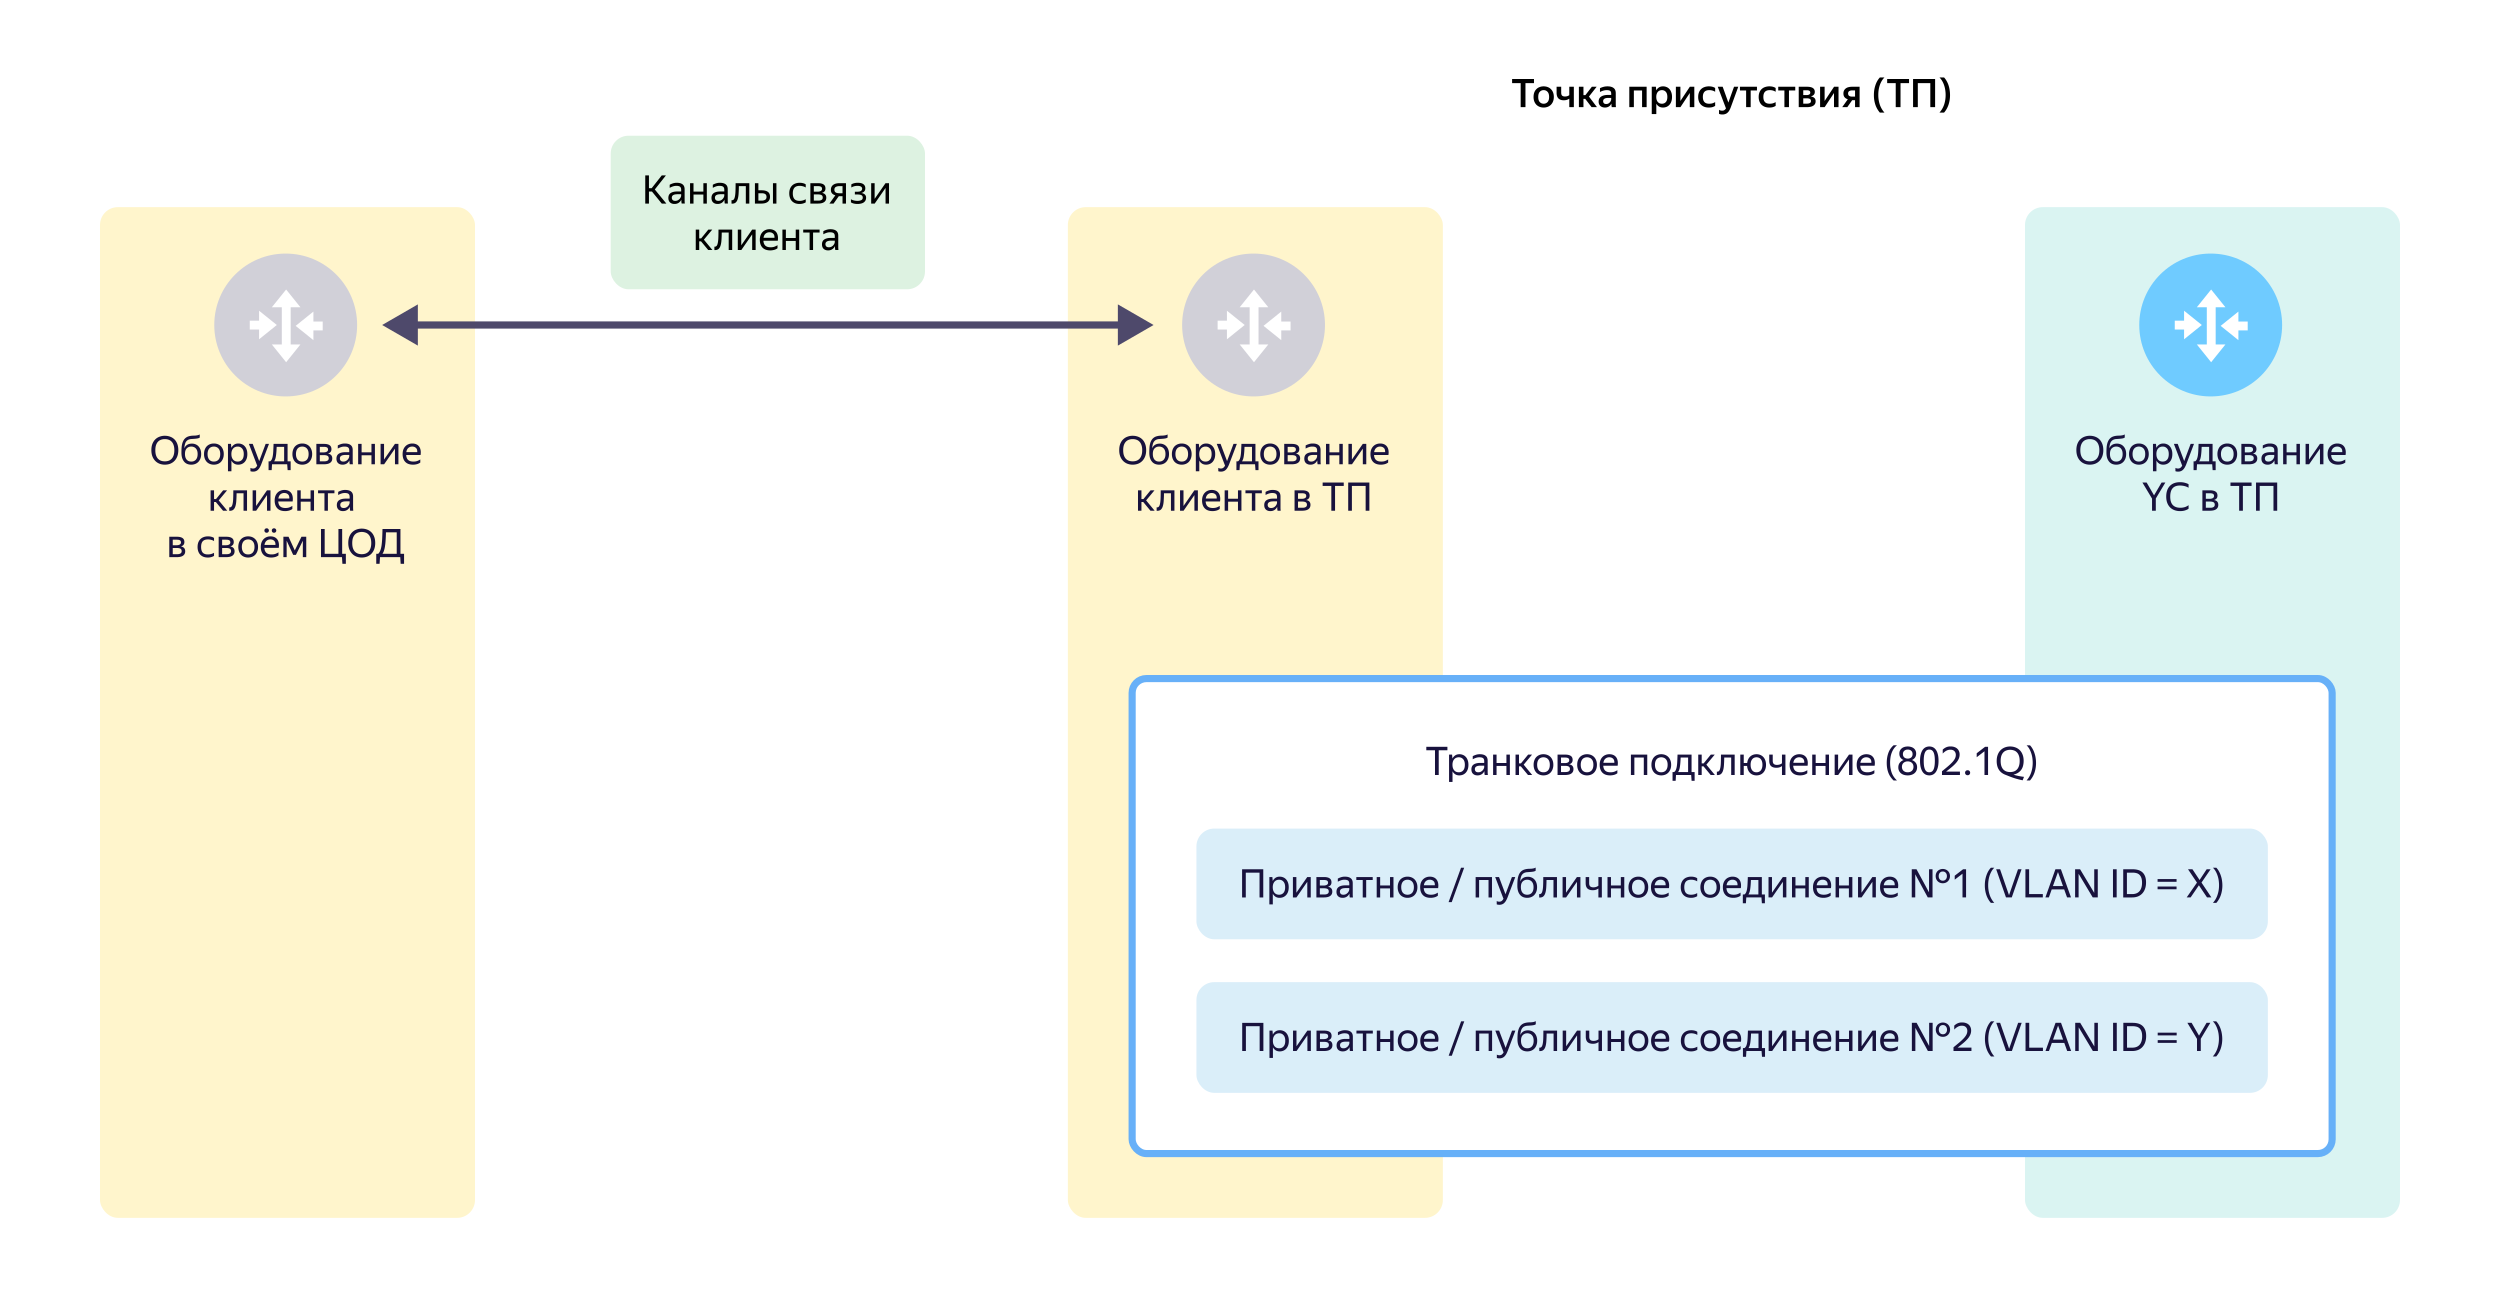 <svg xmlns="http://www.w3.org/2000/svg" width="700" height="365" fill="none"><g clip-path="url(#a)"><g filter="url(#b)"><rect width="137" height="353" x="12" y="5" fill="#fff" rx="5"/></g><rect width="407" height="353" x="282" y="5" fill="#fff" rx="5"/><path fill="#000" d="M427.129 23.268V30h-1.342v-6.732h-2.398v-1.155h6.127v1.155h-2.387Zm5.094 6.842c-.403 0-.777-.066-1.122-.198a2.638 2.638 0 0 1-.902-.572 2.845 2.845 0 0 1-.594-.935 3.554 3.554 0 0 1-.209-1.265c0-.477.07-.898.209-1.265a2.72 2.72 0 0 1 .594-.924c.257-.257.558-.447.902-.572a3.114 3.114 0 0 1 1.122-.198c.404 0 .778.066 1.122.198.345.125.646.315.902.572.257.25.459.557.605.924.147.367.22.788.22 1.265 0 .477-.073.898-.22 1.265a2.73 2.73 0 0 1-.605.935c-.256.25-.557.44-.902.572a3.106 3.106 0 0 1-1.122.198Zm0-1.067c.44 0 .803-.154 1.089-.462.294-.308.44-.788.44-1.441 0-.645-.146-1.122-.44-1.43a1.406 1.406 0 0 0-1.089-.473 1.43 1.43 0 0 0-1.089.473c-.286.308-.429.785-.429 1.43 0 .653.143 1.133.429 1.441.294.308.657.462 1.089.462Zm8.453.957H439.4v-2.376c-.191.14-.415.25-.671.33-.257.08-.55.121-.88.121-.646 0-1.141-.172-1.485-.517-.345-.352-.517-.884-.517-1.595v-1.672h1.287v1.628c0 .41.088.697.264.858.176.161.44.242.792.242.22 0 .432-.03.638-.088.212-.066.403-.161.572-.286v-2.354h1.276V30Zm3.186-2.321h-.495V30h-1.276v-5.709h1.276v2.354h.539l1.815-2.354h1.342l-2.156 2.75L447.151 30h-1.507l-1.782-2.321Zm7.319 1.32c-.059.132-.14.264-.242.396a1.734 1.734 0 0 1-.363.363c-.14.103-.308.187-.506.253a2.194 2.194 0 0 1-.693.099c-.25 0-.481-.037-.693-.11a1.546 1.546 0 0 1-.561-.308 1.585 1.585 0 0 1-.374-.517 1.885 1.885 0 0 1-.132-.726c0-.623.231-1.089.693-1.397.462-.315 1.114-.473 1.958-.473h.869v-.352c0-.374-.096-.63-.286-.77-.191-.147-.506-.22-.946-.22-.374 0-.726.055-1.056.165a4.629 4.629 0 0 0-.858.363v-1.067a4.62 4.62 0 0 1 .902-.352c.374-.11.781-.165 1.221-.165.733 0 1.298.154 1.694.462.403.3.605.785.605 1.452V29.307c.007.08.011.165.011.253l.022.253c.007.073.014.136.022.187h-1.177a5.03 5.03 0 0 1-.066-.429 14.742 14.742 0 0 1-.033-.495l-.011-.077Zm-1.452.121c.271 0 .495-.055.671-.165.183-.117.33-.25.44-.396a1.55 1.55 0 0 0 .231-.451c.044-.147.066-.25.066-.308v-.385h-.792c-.506 0-.877.08-1.111.242a.743.743 0 0 0-.352.66c0 .25.069.447.209.594.146.14.359.209.638.209Zm6.477-4.829h4.851V30h-1.276v-4.675h-2.299V30h-1.276v-5.709Zm9.43 5.819c-.432 0-.806-.095-1.122-.286a2.284 2.284 0 0 1-.748-.792v2.915h-1.276v-7.656h1.166l.088 1.012a2.2 2.2 0 0 1 .759-.814c.316-.205.701-.308 1.155-.308.338 0 .657.062.957.187.308.117.576.3.803.55.228.242.407.55.539.924.14.367.209.8.209 1.298 0 .506-.069.946-.209 1.32a2.62 2.62 0 0 1-.55.924 2.242 2.242 0 0 1-.803.55c-.308.117-.63.176-.968.176Zm-.308-1.067c.455 0 .822-.154 1.1-.462.286-.315.429-.796.429-1.441 0-.638-.143-1.115-.429-1.43-.278-.315-.641-.473-1.089-.473-.227 0-.436.04-.627.121-.19.073-.359.19-.506.352a1.78 1.78 0 0 0-.33.605c-.08.235-.121.51-.121.825 0 .323.041.605.121.847.081.235.191.433.33.594.14.154.305.271.495.352.198.073.407.11.627.11Zm5.184-.77 2.64-3.982h1.254V30h-1.265v-3.96L470.523 30h-1.276v-5.709h1.265v3.982Zm7.96 1.837c-.462 0-.876-.066-1.243-.198a2.697 2.697 0 0 1-.935-.583 2.608 2.608 0 0 1-.594-.935 3.52 3.52 0 0 1-.209-1.254c0-.462.07-.876.209-1.243a2.5 2.5 0 0 1 1.54-1.507 3.57 3.57 0 0 1 1.254-.209c.396 0 .741.044 1.034.132.301.088.539.198.715.33v1.056a2.891 2.891 0 0 0-.748-.341 3.17 3.17 0 0 0-.924-.121c-1.181 0-1.771.634-1.771 1.903 0 1.269.579 1.903 1.738 1.903.374 0 .693-.04.957-.121a3.85 3.85 0 0 0 .748-.33v1.056a3.105 3.105 0 0 1-.715.33c-.286.088-.638.132-1.056.132Zm6.187-.176a6.18 6.18 0 0 1-.407.913 2.418 2.418 0 0 1-.495.66 1.703 1.703 0 0 1-.649.407 2.337 2.337 0 0 1-.858.143c-.359 0-.667-.059-.924-.176v-1.144c.103.08.231.143.385.187.154.044.323.066.506.066.25 0 .455-.055.616-.165.162-.103.308-.26.44-.473l-2.299-6.061h1.375l1.595 4.433 1.584-4.433h1.188l-2.057 5.643Zm5.531-4.609V30h-1.276v-4.675h-1.727v-1.034h4.763v1.034h-1.76Zm5.222 4.785c-.462 0-.876-.066-1.243-.198a2.707 2.707 0 0 1-.935-.583 2.635 2.635 0 0 1-.594-.935 3.52 3.52 0 0 1-.209-1.254c0-.462.07-.876.209-1.243a2.487 2.487 0 0 1 1.54-1.507 3.57 3.57 0 0 1 1.254-.209c.396 0 .741.044 1.034.132.301.088.539.198.715.33v1.056a2.876 2.876 0 0 0-.748-.341 3.17 3.17 0 0 0-.924-.121c-1.18 0-1.771.634-1.771 1.903 0 1.269.58 1.903 1.738 1.903.374 0 .693-.04.957-.121.272-.088.521-.198.748-.33v1.056c-.19.125-.429.235-.715.33-.286.088-.638.132-1.056.132Zm5.499-4.785V30h-1.276v-4.675h-1.727v-1.034h4.763v1.034h-1.76Zm2.733-1.034h2.332c1.444 0 2.167.477 2.167 1.43 0 .352-.099.63-.297.836-.191.198-.473.348-.847.451.462.066.806.209 1.034.429.227.22.341.532.341.935 0 .279-.059.52-.176.726a1.432 1.432 0 0 1-.495.506 2.324 2.324 0 0 1-.759.297 4.625 4.625 0 0 1-.99.099h-2.31v-5.709Zm1.265.979v1.353h.935c.308 0 .557-.055.748-.165a.562.562 0 0 0 .286-.506c0-.257-.085-.433-.253-.528-.162-.103-.4-.154-.715-.154h-1.001Zm0 2.255v1.496h.979c.352 0 .634-.051.847-.154.22-.103.33-.293.33-.572 0-.279-.099-.477-.297-.594-.191-.117-.495-.176-.913-.176h-.946Zm5.983.748 2.64-3.982h1.254V30h-1.265v-3.96L510.903 30h-1.276v-5.709h1.265v3.982Zm5.265-2.112c0-.308.058-.58.176-.814.117-.235.278-.429.484-.583a2.06 2.06 0 0 1 .759-.352c.3-.08.63-.121.99-.121h2.123V30h-1.276v-1.936h-.814L517.246 30h-1.43l1.573-2.211c-.396-.117-.701-.308-.913-.572-.213-.264-.319-.616-.319-1.056Zm3.256.891v-1.749h-.748c-.352 0-.642.066-.869.198-.22.132-.33.352-.33.66 0 .315.099.543.297.682.205.14.495.209.869.209h.781Zm6.95 4.477a6.573 6.573 0 0 1-1.265-2.222 8.586 8.586 0 0 1-.407-2.684c0-.477.033-.946.099-1.408.074-.462.18-.906.319-1.331.14-.425.312-.821.517-1.188.213-.374.459-.711.737-1.012h1.287c-.293.286-.55.616-.77.99a6.816 6.816 0 0 0-.539 1.188 8.373 8.373 0 0 0-.319 1.32 9.944 9.944 0 0 0-.099 1.408c0 .96.14 1.859.418 2.695a6.432 6.432 0 0 0 1.309 2.244h-1.287Zm5.782-8.261V30h-1.342v-6.732h-2.398v-1.155h6.127v1.155h-2.387Zm3.514-1.155h6.171V30h-1.342v-6.732h-3.498V30h-1.331v-7.887Zm8.677 9.416a6.399 6.399 0 0 0 1.254-2.222 8.36 8.36 0 0 0 .418-2.684c0-.477-.037-.946-.11-1.408a7.85 7.85 0 0 0-.308-1.331 6.178 6.178 0 0 0-.528-1.188 5.046 5.046 0 0 0-.726-1.012h-1.287c.293.286.546.616.759.99.22.367.4.763.539 1.188.147.418.253.858.319 1.32.073.462.11.931.11 1.408a8.46 8.46 0 0 1-.418 2.695 6.432 6.432 0 0 1-1.309 2.244h1.287Z"/><rect width="105" height="283" x="299" y="58" fill="#FFF5CC" rx="5"/><path fill="#18123D" d="M317.155 130.11a4.136 4.136 0 0 1-1.485-.264 3.42 3.42 0 0 1-1.199-.792 3.76 3.76 0 0 1-.803-1.276c-.19-.506-.286-1.089-.286-1.749 0-.66.096-1.239.286-1.738.198-.506.466-.924.803-1.254.338-.337.737-.59 1.199-.759a4.136 4.136 0 0 1 1.485-.264c.536 0 1.034.088 1.496.264.462.169.862.422 1.199.759.338.337.602.759.792 1.265.191.499.286 1.078.286 1.738 0 .653-.095 1.232-.286 1.738-.19.506-.454.931-.792 1.276a3.41 3.41 0 0 1-1.199.792c-.462.176-.96.264-1.496.264Zm0-.935c.382 0 .734-.055 1.056-.165a2.18 2.18 0 0 0 .836-.539c.242-.249.429-.572.561-.968.14-.396.209-.876.209-1.441 0-.565-.069-1.045-.209-1.441-.132-.396-.319-.715-.561-.957a2.03 2.03 0 0 0-.836-.539 3.07 3.07 0 0 0-1.056-.176c-.381 0-.733.059-1.056.176-.322.11-.605.29-.847.539-.234.242-.421.561-.561.957-.132.396-.198.876-.198 1.441 0 .565.066 1.045.198 1.441.14.396.327.719.561.968.242.242.525.422.847.539.323.11.675.165 1.056.165Zm10.17-2.035c0 .477-.073.898-.22 1.265a2.683 2.683 0 0 1-.583.935c-.242.249-.531.44-.869.572a2.991 2.991 0 0 1-1.1.198c-.403 0-.773-.066-1.111-.198a2.295 2.295 0 0 1-.869-.627 3.042 3.042 0 0 1-.572-1.056c-.132-.425-.198-.928-.198-1.507 0-.477.015-.931.044-1.364.03-.433.096-.832.198-1.199a3.57 3.57 0 0 1 .44-1.001 2.42 2.42 0 0 1 1.364-.99 4.22 4.22 0 0 1 .594-.132c.206-.029.411-.048.616-.055l.605-.022c.294-.022.539-.059.737-.11.198-.051.374-.121.528-.209v.88a1.674 1.674 0 0 1-.517.22c-.176.037-.392.07-.649.099-.418.037-.803.066-1.155.088a2.26 2.26 0 0 0-.946.242 1.71 1.71 0 0 0-.781.924c-.146.403-.238.884-.275 1.441.382-.88 1.1-1.32 2.156-1.32.36 0 .693.066 1.001.198.316.125.587.312.814.561.235.249.418.557.55.924.132.359.198.774.198 1.243Zm-2.772 2.101c.257 0 .492-.04.704-.121.22-.088.411-.216.572-.385.162-.176.286-.396.374-.66.088-.264.132-.576.132-.935 0-.359-.044-.671-.132-.935a1.694 1.694 0 0 0-.374-.649 1.439 1.439 0 0 0-.572-.385 1.82 1.82 0 0 0-.704-.132c-.506 0-.927.169-1.265.506-.33.337-.495.858-.495 1.562 0 .367.044.686.132.957.088.264.209.484.363.66.162.176.349.308.561.396.213.081.448.121.704.121Zm6.327.869a2.96 2.96 0 0 1-1.089-.198 2.532 2.532 0 0 1-.88-.572 2.782 2.782 0 0 1-.572-.935 3.532 3.532 0 0 1-.209-1.265 3.5 3.5 0 0 1 .209-1.254c.139-.374.33-.686.572-.935.249-.249.542-.44.88-.572a2.96 2.96 0 0 1 1.089-.198c.396 0 .762.066 1.1.198.337.132.627.323.869.572.249.249.443.561.583.935.146.367.22.785.22 1.254a3.4 3.4 0 0 1-.22 1.265c-.14.367-.334.678-.583.935-.242.249-.532.44-.869.572a2.995 2.995 0 0 1-1.1.198Zm0-.869c.256 0 .491-.04.704-.121.22-.088.41-.216.572-.385.161-.176.286-.396.374-.66.088-.264.132-.576.132-.935 0-.359-.044-.671-.132-.935a1.707 1.707 0 0 0-.374-.649 1.446 1.446 0 0 0-.572-.385 1.828 1.828 0 0 0-.704-.132 1.82 1.82 0 0 0-.704.132c-.213.081-.4.209-.561.385a1.788 1.788 0 0 0-.363.649 2.966 2.966 0 0 0-.132.935c0 .359.044.671.132.935.088.264.209.484.363.66.161.169.348.297.561.385.212.081.447.121.704.121Zm6.823.869c-.44 0-.822-.103-1.144-.308a2.229 2.229 0 0 1-.759-.847v2.992h-.968v-7.656h.847l.099 1.111c.19-.374.447-.671.77-.891.322-.22.722-.33 1.199-.33.33 0 .645.062.946.187.308.117.575.301.803.55.234.242.418.55.55.924.139.367.209.799.209 1.298 0 .506-.07.946-.209 1.32-.14.367-.327.675-.561.924a2.36 2.36 0 0 1-.814.55 2.705 2.705 0 0 1-.968.176Zm-.143-.869c.506 0 .913-.172 1.221-.517.315-.352.473-.88.473-1.584 0-.689-.158-1.21-.473-1.562-.308-.359-.715-.539-1.221-.539-.25 0-.484.044-.704.132-.213.088-.4.22-.561.396a1.911 1.911 0 0 0-.374.649 2.925 2.925 0 0 0-.132.924c0 .352.044.66.132.924.095.264.22.484.374.66.161.176.348.308.561.396.22.081.454.121.704.121Zm6.619.693a6.617 6.617 0 0 1-.418.902 3.017 3.017 0 0 1-.495.671 1.783 1.783 0 0 1-.616.407 2.014 2.014 0 0 1-.781.143c-.147 0-.283-.011-.407-.033a1.227 1.227 0 0 1-.341-.088v-.935c.08.059.183.103.308.132.124.037.26.055.407.055.271 0 .495-.066.671-.198.176-.125.344-.326.506-.605l-2.321-6.094h1.067l1.815 4.818 1.804-4.818h.935l-2.134 5.643Zm2.451-.759a1.25 1.25 0 0 0 .484-.583c.117-.264.209-.598.275-1.001.066-.403.11-.88.132-1.43.029-.55.055-1.173.077-1.87h3.927v4.884h.858v2.453h-.847l-.121-1.628h-4.246l-.099 1.628h-.869v-2.453h.429Zm3.927 0v-4.059h-2.09c-.037 1.078-.106 1.943-.209 2.596-.095.645-.264 1.133-.506 1.463h2.805Zm5.073.935a2.96 2.96 0 0 1-1.089-.198 2.532 2.532 0 0 1-.88-.572 2.782 2.782 0 0 1-.572-.935 3.532 3.532 0 0 1-.209-1.265 3.5 3.5 0 0 1 .209-1.254c.139-.374.33-.686.572-.935.249-.249.542-.44.88-.572a2.96 2.96 0 0 1 1.089-.198c.396 0 .762.066 1.1.198.337.132.627.323.869.572.249.249.443.561.583.935.146.367.22.785.22 1.254a3.4 3.4 0 0 1-.22 1.265c-.14.367-.334.678-.583.935-.242.249-.532.44-.869.572a2.995 2.995 0 0 1-1.1.198Zm0-.869c.256 0 .491-.04.704-.121.22-.088.41-.216.572-.385.161-.176.286-.396.374-.66.088-.264.132-.576.132-.935 0-.359-.044-.671-.132-.935a1.707 1.707 0 0 0-.374-.649 1.446 1.446 0 0 0-.572-.385 1.828 1.828 0 0 0-.704-.132 1.82 1.82 0 0 0-.704.132c-.213.081-.4.209-.561.385a1.788 1.788 0 0 0-.363.649 2.966 2.966 0 0 0-.132.935c0 .359.044.671.132.935.088.264.209.484.363.66.161.169.348.297.561.385.212.081.447.121.704.121Zm3.952-4.95h2.134c.689 0 1.21.121 1.562.363.352.235.528.605.528 1.111 0 .337-.088.609-.264.814-.169.198-.411.341-.726.429.814.132 1.221.583 1.221 1.353 0 .293-.059.546-.176.759a1.463 1.463 0 0 1-.484.506 2.167 2.167 0 0 1-.748.286 4.634 4.634 0 0 1-.935.088h-2.112v-5.709Zm.968.825v1.551h1.078c.366 0 .66-.066.88-.198.227-.132.341-.323.341-.572 0-.301-.099-.506-.297-.616-.198-.11-.481-.165-.847-.165h-1.155Zm0 2.321v1.738h1.133c.205 0 .388-.011.55-.033.168-.029.311-.077.429-.143a.718.718 0 0 0 .286-.264.78.78 0 0 0 .099-.407c0-.33-.114-.561-.341-.693-.228-.132-.569-.198-1.023-.198h-1.133Zm8.284 1.474c-.066.132-.15.271-.253.418a1.923 1.923 0 0 1-.935.671c-.205.073-.447.11-.726.11-.513 0-.928-.143-1.243-.429-.315-.293-.473-.711-.473-1.254 0-.623.216-1.082.649-1.375.44-.293 1.063-.44 1.87-.44h1.067v-.473c0-.396-.103-.678-.308-.847-.205-.169-.557-.253-1.056-.253-.352 0-.686.059-1.001.176-.315.11-.598.238-.847.385v-.869c.205-.125.48-.246.825-.363a3.43 3.43 0 0 1 1.155-.187c.719 0 1.265.15 1.639.451.374.293.561.752.561 1.375v3.3c.007.081.011.165.011.253l.022.253c.007.073.015.136.022.187h-.88a5.068 5.068 0 0 1-.066-.429 6.417 6.417 0 0 1-.022-.495l-.011-.165Zm-1.705.33c.301 0 .557-.062.77-.187.213-.125.385-.268.517-.429a1.91 1.91 0 0 0 .286-.484c.059-.161.088-.275.088-.341v-.418h-.968c-.579 0-1.001.084-1.265.253-.257.161-.385.407-.385.737a.87.87 0 0 0 .231.627c.154.161.396.242.726.242Zm7.88-1.771h-2.761V130h-.968v-5.709h.968v2.354h2.761v-2.354h.968V130h-.968v-2.53Zm3.523 1.21 3.047-4.389h.979V130h-.968v-4.378L378.554 130h-.99v-5.709h.968v4.389Zm10.149.836c-.08.059-.179.121-.297.187a3.4 3.4 0 0 1-.429.198 3.59 3.59 0 0 1-.572.143 3.537 3.537 0 0 1-.715.066c-.96 0-1.69-.26-2.189-.781-.498-.521-.748-1.25-.748-2.189 0-.462.066-.876.198-1.243.14-.367.33-.675.572-.924.242-.257.528-.451.858-.583.33-.139.69-.209 1.078-.209.411 0 .778.07 1.1.209.323.139.587.345.792.616.213.271.356.609.429 1.012.081.396.081.858 0 1.386h-4.026c.037.616.22 1.078.55 1.386.33.301.822.451 1.474.451.44 0 .818-.062 1.133-.187.316-.125.58-.26.792-.407v.869Zm-2.266-4.477c-.418 0-.777.128-1.078.385-.3.257-.491.645-.572 1.166h3.069c.03-.528-.091-.917-.363-1.166-.271-.257-.623-.385-1.056-.385Zm-66.303 15.53h-.506V143h-.968v-5.709h.968v2.453h.55l2.002-2.453h1.1l-2.343 2.816 2.387 2.893h-1.177l-2.013-2.431Zm4.648.66c.103-.374.169-.88.198-1.518.03-.638.044-1.445.044-2.42h3.839V143h-.979v-4.884h-1.947a33.43 33.43 0 0 1-.077 2.09c-.036.609-.121 1.122-.253 1.54-.124.418-.311.737-.561.957-.242.213-.568.319-.979.319h-.088a.543.543 0 0 1-.099-.011v-.957a.79.79 0 0 0 .143.011c.374 0 .627-.279.759-.836Zm6.619.451 3.047-4.389h.979V143h-.968v-4.378L331.401 143h-.99v-5.709h.968v4.389Zm10.149.836c-.08.059-.179.121-.297.187a3.4 3.4 0 0 1-.429.198 3.59 3.59 0 0 1-.572.143 3.537 3.537 0 0 1-.715.066c-.96 0-1.69-.26-2.189-.781-.498-.521-.748-1.25-.748-2.189 0-.462.066-.876.198-1.243.14-.367.33-.675.572-.924.242-.257.528-.451.858-.583.33-.139.69-.209 1.078-.209.411 0 .778.07 1.1.209.323.139.587.345.792.616.213.271.356.609.429 1.012.081.396.081.858 0 1.386h-4.026c.037.616.22 1.078.55 1.386.33.301.822.451 1.474.451.44 0 .818-.062 1.133-.187.316-.125.58-.26.792-.407v.869Zm-2.266-4.477c-.418 0-.777.128-1.078.385-.3.257-.491.645-.572 1.166h3.069c.03-.528-.091-.917-.363-1.166-.271-.257-.623-.385-1.056-.385Zm7.371 2.431h-2.761V143h-.968v-5.709h.968v2.354h2.761v-2.354h.968V143h-.968v-2.53Zm4.855-2.354V143h-.968v-4.884h-1.793v-.825h4.587v.825h-1.826Zm6.126 3.795a3.452 3.452 0 0 1-.253.418 1.923 1.923 0 0 1-.935.671c-.206.073-.448.11-.726.11-.514 0-.928-.143-1.243-.429-.316-.293-.473-.711-.473-1.254 0-.623.216-1.082.649-1.375.44-.293 1.063-.44 1.87-.44h1.067v-.473c0-.396-.103-.678-.308-.847-.206-.169-.558-.253-1.056-.253-.352 0-.686.059-1.001.176-.316.11-.598.238-.847.385v-.869c.205-.125.48-.246.825-.363a3.43 3.43 0 0 1 1.155-.187c.718 0 1.265.15 1.639.451.374.293.561.752.561 1.375v3.3c.007.081.011.165.011.253l.022.253c.007.073.014.136.022.187h-.88a5.068 5.068 0 0 1-.066-.429 6.417 6.417 0 0 1-.022-.495l-.011-.165Zm-1.705.33c.3 0 .557-.062.77-.187a1.92 1.92 0 0 0 .517-.429 1.91 1.91 0 0 0 .286-.484c.058-.161.088-.275.088-.341v-.418h-.968c-.58 0-1.001.084-1.265.253-.257.161-.385.407-.385.737a.87.87 0 0 0 .231.627c.154.161.396.242.726.242Zm6.568-4.95h2.134c.689 0 1.21.121 1.562.363.352.235.528.605.528 1.111 0 .337-.088.609-.264.814-.169.198-.411.341-.726.429.814.132 1.221.583 1.221 1.353 0 .293-.059.546-.176.759a1.463 1.463 0 0 1-.484.506 2.167 2.167 0 0 1-.748.286 4.634 4.634 0 0 1-.935.088h-2.112v-5.709Zm.968.825v1.551h1.078c.366 0 .66-.066.88-.198.227-.132.341-.323.341-.572 0-.301-.099-.506-.297-.616-.198-.11-.481-.165-.847-.165h-1.155Zm0 2.321v1.738h1.133c.205 0 .388-.011.55-.033.168-.029.311-.077.429-.143a.718.718 0 0 0 .286-.264.78.78 0 0 0 .099-.407c0-.33-.114-.561-.341-.693-.228-.132-.569-.198-1.023-.198h-1.133Zm10.371-4.367V143h-1.045v-6.93h-2.431v-.957h5.907v.957h-2.431Zm3.681-.957h5.929V143h-1.045v-6.941h-3.85V143h-1.034v-7.887Z"/><path fill="#D1D0D8" d="M350.996 111c11.045 0 20-8.954 20-20s-8.955-20-20-20c-11.046 0-20 8.954-20 20s8.954 20 20 20Z"/><path fill="#fff" d="M352.39 86.03h2.727l-4-4.97-4 4.97h2.788v10.424h-2.788l4 4.97 4-4.97h-2.727V86.03Z"/><path fill="#fff" d="M361.359 90.03h-2.606v-2.788l-4.969 4 4.969 4v-2.727h2.606V90.03ZM340.935 89.788h2.606V87l4.97 4-4.97 4v-2.727h-2.606v-2.485Z"/><rect width="105" height="283" x="567" y="58" fill="#DAF4F2" rx="5"/><path fill="#18123D" d="M585.155 130.11a4.136 4.136 0 0 1-1.485-.264 3.42 3.42 0 0 1-1.199-.792 3.76 3.76 0 0 1-.803-1.276c-.19-.506-.286-1.089-.286-1.749 0-.66.096-1.239.286-1.738.198-.506.466-.924.803-1.254.338-.337.737-.59 1.199-.759a4.136 4.136 0 0 1 1.485-.264c.536 0 1.034.088 1.496.264.462.169.862.422 1.199.759.338.337.602.759.792 1.265.191.499.286 1.078.286 1.738 0 .653-.095 1.232-.286 1.738-.19.506-.454.931-.792 1.276a3.41 3.41 0 0 1-1.199.792c-.462.176-.96.264-1.496.264Zm0-.935c.382 0 .734-.055 1.056-.165a2.18 2.18 0 0 0 .836-.539c.242-.249.429-.572.561-.968.14-.396.209-.876.209-1.441 0-.565-.069-1.045-.209-1.441-.132-.396-.319-.715-.561-.957a2.03 2.03 0 0 0-.836-.539 3.07 3.07 0 0 0-1.056-.176c-.381 0-.733.059-1.056.176-.322.11-.605.29-.847.539-.234.242-.421.561-.561.957-.132.396-.198.876-.198 1.441 0 .565.066 1.045.198 1.441.14.396.327.719.561.968.242.242.525.422.847.539.323.11.675.165 1.056.165Zm10.17-2.035c0 .477-.073.898-.22 1.265a2.683 2.683 0 0 1-.583.935c-.242.249-.531.44-.869.572a2.991 2.991 0 0 1-1.1.198c-.403 0-.773-.066-1.111-.198a2.295 2.295 0 0 1-.869-.627 3.042 3.042 0 0 1-.572-1.056c-.132-.425-.198-.928-.198-1.507 0-.477.015-.931.044-1.364.03-.433.096-.832.198-1.199a3.57 3.57 0 0 1 .44-1.001 2.42 2.42 0 0 1 1.364-.99 4.22 4.22 0 0 1 .594-.132c.206-.029.411-.048.616-.055l.605-.022c.294-.022.539-.059.737-.11.198-.051.374-.121.528-.209v.88a1.674 1.674 0 0 1-.517.22c-.176.037-.392.07-.649.099-.418.037-.803.066-1.155.088a2.26 2.26 0 0 0-.946.242 1.71 1.71 0 0 0-.781.924c-.146.403-.238.884-.275 1.441.382-.88 1.1-1.32 2.156-1.32.36 0 .693.066 1.001.198.316.125.587.312.814.561.235.249.418.557.55.924.132.359.198.774.198 1.243Zm-2.772 2.101c.257 0 .492-.04.704-.121.22-.088.411-.216.572-.385.162-.176.286-.396.374-.66.088-.264.132-.576.132-.935 0-.359-.044-.671-.132-.935a1.694 1.694 0 0 0-.374-.649 1.439 1.439 0 0 0-.572-.385 1.82 1.82 0 0 0-.704-.132c-.506 0-.927.169-1.265.506-.33.337-.495.858-.495 1.562 0 .367.044.686.132.957.088.264.209.484.363.66.162.176.349.308.561.396.213.081.448.121.704.121Zm6.327.869a2.96 2.96 0 0 1-1.089-.198 2.532 2.532 0 0 1-.88-.572 2.782 2.782 0 0 1-.572-.935 3.532 3.532 0 0 1-.209-1.265 3.5 3.5 0 0 1 .209-1.254c.139-.374.33-.686.572-.935.249-.249.542-.44.88-.572a2.96 2.96 0 0 1 1.089-.198c.396 0 .762.066 1.1.198.337.132.627.323.869.572.249.249.443.561.583.935.146.367.22.785.22 1.254a3.4 3.4 0 0 1-.22 1.265c-.14.367-.334.678-.583.935-.242.249-.532.44-.869.572a2.995 2.995 0 0 1-1.1.198Zm0-.869c.256 0 .491-.04.704-.121.22-.088.41-.216.572-.385.161-.176.286-.396.374-.66.088-.264.132-.576.132-.935 0-.359-.044-.671-.132-.935a1.707 1.707 0 0 0-.374-.649 1.446 1.446 0 0 0-.572-.385 1.828 1.828 0 0 0-.704-.132 1.82 1.82 0 0 0-.704.132c-.213.081-.4.209-.561.385a1.788 1.788 0 0 0-.363.649 2.966 2.966 0 0 0-.132.935c0 .359.044.671.132.935.088.264.209.484.363.66.161.169.348.297.561.385.212.081.447.121.704.121Zm6.823.869c-.44 0-.822-.103-1.144-.308a2.229 2.229 0 0 1-.759-.847v2.992h-.968v-7.656h.847l.099 1.111c.19-.374.447-.671.77-.891.322-.22.722-.33 1.199-.33.33 0 .645.062.946.187.308.117.575.301.803.55.234.242.418.55.55.924.139.367.209.799.209 1.298 0 .506-.07.946-.209 1.32-.14.367-.327.675-.561.924a2.36 2.36 0 0 1-.814.55 2.705 2.705 0 0 1-.968.176Zm-.143-.869c.506 0 .913-.172 1.221-.517.315-.352.473-.88.473-1.584 0-.689-.158-1.21-.473-1.562-.308-.359-.715-.539-1.221-.539-.25 0-.484.044-.704.132-.213.088-.4.22-.561.396a1.911 1.911 0 0 0-.374.649 2.925 2.925 0 0 0-.132.924c0 .352.044.66.132.924.095.264.22.484.374.66.161.176.348.308.561.396.22.081.454.121.704.121Zm6.619.693a6.617 6.617 0 0 1-.418.902 3.017 3.017 0 0 1-.495.671 1.783 1.783 0 0 1-.616.407 2.014 2.014 0 0 1-.781.143c-.147 0-.283-.011-.407-.033a1.227 1.227 0 0 1-.341-.088v-.935c.08.059.183.103.308.132.124.037.26.055.407.055.271 0 .495-.066.671-.198.176-.125.344-.326.506-.605l-2.321-6.094h1.067l1.815 4.818 1.804-4.818h.935l-2.134 5.643Zm2.451-.759a1.25 1.25 0 0 0 .484-.583c.117-.264.209-.598.275-1.001.066-.403.11-.88.132-1.43.029-.55.055-1.173.077-1.87h3.927v4.884h.858v2.453h-.847l-.121-1.628h-4.246l-.099 1.628h-.869v-2.453h.429Zm3.927 0v-4.059h-2.09c-.037 1.078-.106 1.943-.209 2.596-.095.645-.264 1.133-.506 1.463h2.805Zm5.073.935a2.96 2.96 0 0 1-1.089-.198 2.532 2.532 0 0 1-.88-.572 2.782 2.782 0 0 1-.572-.935 3.532 3.532 0 0 1-.209-1.265 3.5 3.5 0 0 1 .209-1.254c.139-.374.33-.686.572-.935.249-.249.542-.44.88-.572a2.96 2.96 0 0 1 1.089-.198c.396 0 .762.066 1.1.198.337.132.627.323.869.572.249.249.443.561.583.935.146.367.22.785.22 1.254a3.4 3.4 0 0 1-.22 1.265c-.14.367-.334.678-.583.935-.242.249-.532.44-.869.572a2.995 2.995 0 0 1-1.1.198Zm0-.869c.256 0 .491-.04.704-.121.22-.088.41-.216.572-.385.161-.176.286-.396.374-.66.088-.264.132-.576.132-.935 0-.359-.044-.671-.132-.935a1.707 1.707 0 0 0-.374-.649 1.446 1.446 0 0 0-.572-.385 1.828 1.828 0 0 0-.704-.132 1.82 1.82 0 0 0-.704.132c-.213.081-.4.209-.561.385a1.788 1.788 0 0 0-.363.649 2.966 2.966 0 0 0-.132.935c0 .359.044.671.132.935.088.264.209.484.363.66.161.169.348.297.561.385.212.081.447.121.704.121Zm3.952-4.95h2.134c.689 0 1.21.121 1.562.363.352.235.528.605.528 1.111 0 .337-.088.609-.264.814-.169.198-.411.341-.726.429.814.132 1.221.583 1.221 1.353 0 .293-.059.546-.176.759a1.463 1.463 0 0 1-.484.506 2.167 2.167 0 0 1-.748.286 4.634 4.634 0 0 1-.935.088h-2.112v-5.709Zm.968.825v1.551h1.078c.366 0 .66-.066.88-.198.227-.132.341-.323.341-.572 0-.301-.099-.506-.297-.616-.198-.11-.481-.165-.847-.165h-1.155Zm0 2.321v1.738h1.133c.205 0 .388-.011.55-.033.168-.029.311-.077.429-.143a.718.718 0 0 0 .286-.264.78.78 0 0 0 .099-.407c0-.33-.114-.561-.341-.693-.228-.132-.569-.198-1.023-.198h-1.133Zm8.284 1.474c-.066.132-.15.271-.253.418a1.923 1.923 0 0 1-.935.671c-.205.073-.447.11-.726.11-.513 0-.928-.143-1.243-.429-.315-.293-.473-.711-.473-1.254 0-.623.216-1.082.649-1.375.44-.293 1.063-.44 1.87-.44h1.067v-.473c0-.396-.103-.678-.308-.847-.205-.169-.557-.253-1.056-.253-.352 0-.686.059-1.001.176-.315.11-.598.238-.847.385v-.869c.205-.125.48-.246.825-.363a3.43 3.43 0 0 1 1.155-.187c.719 0 1.265.15 1.639.451.374.293.561.752.561 1.375v3.3c.007.081.011.165.011.253l.022.253c.007.073.015.136.022.187h-.88a5.068 5.068 0 0 1-.066-.429 6.417 6.417 0 0 1-.022-.495l-.011-.165Zm-1.705.33c.301 0 .557-.062.77-.187.213-.125.385-.268.517-.429a1.91 1.91 0 0 0 .286-.484c.059-.161.088-.275.088-.341v-.418h-.968c-.579 0-1.001.084-1.265.253-.257.161-.385.407-.385.737a.87.87 0 0 0 .231.627c.154.161.396.242.726.242Zm7.88-1.771h-2.761V130h-.968v-5.709h.968v2.354h2.761v-2.354h.968V130h-.968v-2.53Zm3.523 1.21 3.047-4.389h.979V130h-.968v-4.378L646.554 130h-.99v-5.709h.968v4.389Zm10.149.836c-.08.059-.179.121-.297.187a3.4 3.4 0 0 1-.429.198 3.59 3.59 0 0 1-.572.143 3.537 3.537 0 0 1-.715.066c-.96 0-1.69-.26-2.189-.781-.498-.521-.748-1.25-.748-2.189 0-.462.066-.876.198-1.243.14-.367.33-.675.572-.924.242-.257.528-.451.858-.583.33-.139.69-.209 1.078-.209.411 0 .778.07 1.1.209.323.139.587.345.792.616.213.271.356.609.429 1.012.081.396.081.858 0 1.386h-4.026c.037.616.22 1.078.55 1.386.33.301.822.451 1.474.451.44 0 .818-.062 1.133-.187.316-.125.58-.26.792-.407v.869Zm-2.266-4.477c-.418 0-.777.128-1.078.385-.3.257-.491.645-.572 1.166h3.069c.03-.528-.091-.917-.363-1.166-.271-.257-.623-.385-1.056-.385Zm-50.789 14.54V143h-1.056v-3.388l-2.695-4.499h1.188l2.068 3.586 2.112-3.586h1.056l-2.673 4.466Zm6.798 3.531a4.415 4.415 0 0 1-1.595-.275 3.473 3.473 0 0 1-1.232-.792 3.608 3.608 0 0 1-.781-1.276c-.184-.506-.275-1.074-.275-1.705 0-.638.084-1.206.253-1.705.168-.499.418-.92.748-1.265.33-.352.733-.62 1.21-.803.484-.183 1.034-.275 1.65-.275.535 0 1.004.059 1.408.176.403.11.733.242.99.396v.99a3.655 3.655 0 0 0-1.144-.473 5.363 5.363 0 0 0-1.265-.154c-.932 0-1.621.26-2.068.781-.44.513-.66 1.291-.66 2.332 0 1.049.238 1.83.715 2.343.484.513 1.195.77 2.134.77a4.23 4.23 0 0 0 1.177-.165c.388-.11.759-.297 1.111-.561v.99c-.213.169-.525.323-.935.462-.404.139-.884.209-1.441.209Zm6.244-5.819h2.134c.689 0 1.21.121 1.562.363.352.235.528.605.528 1.111 0 .337-.088.609-.264.814-.169.198-.411.341-.726.429.814.132 1.221.583 1.221 1.353 0 .293-.059.546-.176.759a1.463 1.463 0 0 1-.484.506 2.167 2.167 0 0 1-.748.286 4.634 4.634 0 0 1-.935.088h-2.112v-5.709Zm.968.825v1.551h1.078c.366 0 .66-.066.88-.198.227-.132.341-.323.341-.572 0-.301-.099-.506-.297-.616-.198-.11-.481-.165-.847-.165h-1.155Zm0 2.321v1.738h1.133c.205 0 .388-.011.55-.033.168-.029.311-.077.429-.143a.718.718 0 0 0 .286-.264.78.78 0 0 0 .099-.407c0-.33-.114-.561-.341-.693-.228-.132-.569-.198-1.023-.198h-1.133Zm10.371-4.367V143h-1.045v-6.93h-2.431v-.957h5.907v.957h-2.431Zm3.681-.957h5.929V143h-1.045v-6.941h-3.85V143h-1.034v-7.887Z"/><path fill="#6FCBFF" d="M618.996 111c11.045 0 20-8.954 20-20s-8.955-20-20-20c-11.046 0-20 8.954-20 20s8.954 20 20 20Z"/><path fill="#fff" d="M620.39 86.03h2.727l-4-4.97-4 4.97h2.788v10.424h-2.788l4 4.97 4-4.97h-2.727V86.03Z"/><path fill="#fff" d="M629.359 90.03h-2.606v-2.788l-4.969 4 4.969 4v-2.727h2.606V90.03ZM608.935 89.788h2.606V87l4.97 4-4.97 4v-2.727h-2.606v-2.485Z"/><rect width="336" height="133" x="317" y="190" fill="#fff" stroke="#67B0F8" stroke-width="2" rx="4"/><path fill="#18123D" d="M402.842 210.07V217h-1.045v-6.93h-2.431v-.957h5.907v.957h-2.431Zm5.765 7.04c-.44 0-.821-.103-1.144-.308a2.245 2.245 0 0 1-.759-.847v2.992h-.968v-7.656h.847l.099 1.111c.191-.374.447-.671.77-.891.323-.22.722-.33 1.199-.33.33 0 .645.062.946.187.308.117.576.301.803.55.235.242.418.55.55.924.139.367.209.799.209 1.298 0 .506-.07.946-.209 1.32a2.742 2.742 0 0 1-.561.924 2.36 2.36 0 0 1-.814.55 2.705 2.705 0 0 1-.968.176Zm-.143-.869c.506 0 .913-.172 1.221-.517.315-.352.473-.88.473-1.584 0-.689-.158-1.21-.473-1.562-.308-.359-.715-.539-1.221-.539a1.88 1.88 0 0 0-.704.132c-.213.088-.4.22-.561.396a1.911 1.911 0 0 0-.374.649 2.925 2.925 0 0 0-.132.924c0 .352.044.66.132.924.095.264.22.484.374.66.161.176.348.308.561.396.22.081.455.121.704.121Zm7.158-.33c-.066.132-.15.271-.253.418a1.923 1.923 0 0 1-.935.671c-.205.073-.447.11-.726.11-.513 0-.928-.143-1.243-.429-.315-.293-.473-.711-.473-1.254 0-.623.216-1.082.649-1.375.44-.293 1.063-.44 1.87-.44h1.067v-.473c0-.396-.103-.678-.308-.847-.205-.169-.557-.253-1.056-.253-.352 0-.686.059-1.001.176-.315.11-.598.238-.847.385v-.869c.205-.125.48-.246.825-.363a3.43 3.43 0 0 1 1.155-.187c.719 0 1.265.15 1.639.451.374.293.561.752.561 1.375v3.3c.007.081.011.165.011.253l.022.253c.007.073.015.136.022.187h-.88a5.068 5.068 0 0 1-.066-.429 6.417 6.417 0 0 1-.022-.495l-.011-.165Zm-1.705.33c.301 0 .557-.062.77-.187.213-.125.385-.268.517-.429a1.91 1.91 0 0 0 .286-.484c.059-.161.088-.275.088-.341v-.418h-.968c-.579 0-1.001.084-1.265.253-.257.161-.385.407-.385.737a.87.87 0 0 0 .231.627c.154.161.396.242.726.242Zm7.88-1.771h-2.761V217h-.968v-5.709h.968v2.354h2.761v-2.354h.968V217h-.968v-2.53Zm4.029.099h-.506V217h-.968v-5.709h.968v2.453h.55l2.002-2.453h1.1l-2.343 2.816 2.387 2.893h-1.177l-2.013-2.431Zm6.337 2.541a2.96 2.96 0 0 1-1.089-.198 2.532 2.532 0 0 1-.88-.572 2.782 2.782 0 0 1-.572-.935 3.532 3.532 0 0 1-.209-1.265 3.5 3.5 0 0 1 .209-1.254c.139-.374.33-.686.572-.935.249-.249.542-.44.88-.572a2.96 2.96 0 0 1 1.089-.198c.396 0 .762.066 1.1.198.337.132.627.323.869.572.249.249.443.561.583.935.146.367.22.785.22 1.254a3.4 3.4 0 0 1-.22 1.265c-.14.367-.334.678-.583.935-.242.249-.532.44-.869.572a2.995 2.995 0 0 1-1.1.198Zm0-.869c.256 0 .491-.04.704-.121.22-.088.41-.216.572-.385.161-.176.286-.396.374-.66.088-.264.132-.576.132-.935 0-.359-.044-.671-.132-.935a1.707 1.707 0 0 0-.374-.649 1.446 1.446 0 0 0-.572-.385 1.828 1.828 0 0 0-.704-.132 1.82 1.82 0 0 0-.704.132c-.213.081-.4.209-.561.385a1.788 1.788 0 0 0-.363.649 2.966 2.966 0 0 0-.132.935c0 .359.044.671.132.935.088.264.209.484.363.66.161.169.348.297.561.385.212.081.447.121.704.121Zm3.952-4.95h2.134c.689 0 1.21.121 1.562.363.352.235.528.605.528 1.111 0 .337-.088.609-.264.814-.169.198-.411.341-.726.429.814.132 1.221.583 1.221 1.353 0 .293-.059.546-.176.759a1.463 1.463 0 0 1-.484.506 2.167 2.167 0 0 1-.748.286 4.634 4.634 0 0 1-.935.088h-2.112v-5.709Zm.968.825v1.551h1.078c.366 0 .66-.066.88-.198.227-.132.341-.323.341-.572 0-.301-.099-.506-.297-.616-.198-.11-.481-.165-.847-.165h-1.155Zm0 2.321v1.738h1.133c.205 0 .388-.011.55-.033.168-.029.311-.077.429-.143a.718.718 0 0 0 .286-.264.78.78 0 0 0 .099-.407c0-.33-.114-.561-.341-.693-.228-.132-.569-.198-1.023-.198h-1.133Zm7.283 2.673a2.96 2.96 0 0 1-1.089-.198 2.541 2.541 0 0 1-.88-.572 2.782 2.782 0 0 1-.572-.935 3.554 3.554 0 0 1-.209-1.265c0-.469.07-.887.209-1.254.139-.374.33-.686.572-.935.249-.249.543-.44.88-.572a2.96 2.96 0 0 1 1.089-.198c.396 0 .763.066 1.1.198.337.132.627.323.869.572.249.249.444.561.583.935.147.367.22.785.22 1.254 0 .477-.073.898-.22 1.265a2.697 2.697 0 0 1-.583.935c-.242.249-.532.44-.869.572a2.991 2.991 0 0 1-1.1.198Zm0-.869c.257 0 .491-.04.704-.121.22-.088.411-.216.572-.385.161-.176.286-.396.374-.66.088-.264.132-.576.132-.935 0-.359-.044-.671-.132-.935a1.707 1.707 0 0 0-.374-.649 1.439 1.439 0 0 0-.572-.385 1.824 1.824 0 0 0-.704-.132c-.257 0-.491.044-.704.132-.213.081-.4.209-.561.385a1.788 1.788 0 0 0-.363.649 2.966 2.966 0 0 0-.132.935c0 .359.044.671.132.935.088.264.209.484.363.66.161.169.348.297.561.385.213.081.447.121.704.121Zm8.495.275a3.083 3.083 0 0 1-.726.385 3.617 3.617 0 0 1-.572.143 3.544 3.544 0 0 1-.715.066c-.961 0-1.69-.26-2.189-.781-.499-.521-.748-1.25-.748-2.189 0-.462.066-.876.198-1.243.139-.367.33-.675.572-.924.242-.257.528-.451.858-.583.33-.139.689-.209 1.078-.209.411 0 .777.07 1.1.209.323.139.587.345.792.616.213.271.356.609.429 1.012.081.396.081.858 0 1.386h-4.026c.037.616.22 1.078.55 1.386.33.301.821.451 1.474.451.44 0 .818-.062 1.133-.187.315-.125.579-.26.792-.407v.869Zm-2.266-4.477c-.418 0-.777.128-1.078.385-.301.257-.491.645-.572 1.166h3.069c.029-.528-.092-.917-.363-1.166-.271-.257-.623-.385-1.056-.385Zm6.059-.748h4.576V217h-.968v-4.884h-2.64V217h-.968v-5.709Zm8.498 5.819a2.96 2.96 0 0 1-1.089-.198 2.541 2.541 0 0 1-.88-.572 2.782 2.782 0 0 1-.572-.935 3.554 3.554 0 0 1-.209-1.265c0-.469.07-.887.209-1.254.139-.374.33-.686.572-.935.249-.249.543-.44.88-.572a2.96 2.96 0 0 1 1.089-.198c.396 0 .763.066 1.1.198.337.132.627.323.869.572.249.249.444.561.583.935.147.367.22.785.22 1.254 0 .477-.073.898-.22 1.265a2.697 2.697 0 0 1-.583.935c-.242.249-.532.44-.869.572a2.991 2.991 0 0 1-1.1.198Zm0-.869c.257 0 .491-.04.704-.121.22-.088.411-.216.572-.385.161-.176.286-.396.374-.66.088-.264.132-.576.132-.935 0-.359-.044-.671-.132-.935a1.707 1.707 0 0 0-.374-.649 1.439 1.439 0 0 0-.572-.385 1.824 1.824 0 0 0-.704-.132c-.257 0-.491.044-.704.132-.213.081-.4.209-.561.385a1.788 1.788 0 0 0-.363.649 2.966 2.966 0 0 0-.132.935c0 .359.044.671.132.935.088.264.209.484.363.66.161.169.348.297.561.385.213.081.447.121.704.121Zm3.59-.066c.206-.125.367-.319.484-.583.118-.264.209-.598.275-1.001.066-.403.11-.88.132-1.43.03-.55.055-1.173.077-1.87h3.927v4.884h.858v2.453h-.847l-.121-1.628h-4.246l-.099 1.628h-.869v-2.453h.429Zm3.927 0v-4.059h-2.09c-.036 1.078-.106 1.943-.209 2.596-.095.645-.264 1.133-.506 1.463h2.805Zm4.311-1.606h-.506V217h-.968v-5.709h.968v2.453h.55l2.002-2.453h1.1l-2.343 2.816L480.17 217h-1.177l-2.013-2.431Zm4.649.66c.103-.374.169-.88.198-1.518.029-.638.044-1.445.044-2.42h3.839V217h-.979v-4.884h-1.947a33.43 33.43 0 0 1-.077 2.09c-.037.609-.121 1.122-.253 1.54-.125.418-.312.737-.561.957-.242.213-.568.319-.979.319h-.088a.543.543 0 0 1-.099-.011v-.957a.783.783 0 0 0 .143.011c.374 0 .627-.279.759-.836Zm12.856-1.089c0 .477-.07.898-.209 1.265a2.653 2.653 0 0 1-.561.935c-.235.249-.514.44-.836.572a2.765 2.765 0 0 1-1.056.198c-.352 0-.682-.059-.99-.176a2.443 2.443 0 0 1-.814-.506 2.714 2.714 0 0 1-.561-.836 3.3 3.3 0 0 1-.264-1.122h-.946V217h-.968v-5.709h.968v2.354h.968c.044-.396.139-.744.286-1.045a2.406 2.406 0 0 1 1.353-1.254c.3-.11.623-.165.968-.165.381 0 .733.066 1.056.198.322.132.601.323.836.572.242.249.429.561.561.935.139.367.209.785.209 1.254Zm-2.662 2.101c.242 0 .462-.04.66-.121.205-.088.381-.216.528-.385.146-.176.26-.396.341-.66.088-.264.132-.576.132-.935 0-.359-.044-.671-.132-.935a1.775 1.775 0 0 0-.341-.649 1.304 1.304 0 0 0-.528-.385 1.607 1.607 0 0 0-.66-.132c-.235 0-.455.044-.66.132a1.311 1.311 0 0 0-.517.385 1.883 1.883 0 0 0-.352.649 3.206 3.206 0 0 0-.121.935c0 .359.04.671.121.935.088.264.205.484.352.66.146.169.319.297.517.385.205.081.425.121.66.121Zm8.097.759h-.968v-2.508a2.305 2.305 0 0 1-.693.363c-.257.081-.55.121-.88.121-.646 0-1.141-.158-1.485-.473-.338-.323-.506-.836-.506-1.54v-1.672h.979v1.683c0 .447.102.759.308.935.205.176.495.264.869.264.256 0 .506-.037.748-.11.242-.073.462-.187.66-.341v-2.431h.968V217Zm6.125-.484c-.08.059-.179.121-.297.187a3.4 3.4 0 0 1-.429.198 3.59 3.59 0 0 1-.572.143 3.537 3.537 0 0 1-.715.066c-.96 0-1.69-.26-2.189-.781-.498-.521-.748-1.25-.748-2.189 0-.462.066-.876.198-1.243.14-.367.33-.675.572-.924.242-.257.528-.451.858-.583.33-.139.69-.209 1.078-.209.411 0 .778.07 1.1.209.323.139.587.345.792.616.213.271.356.609.429 1.012.081.396.081.858 0 1.386h-4.026c.037.616.22 1.078.55 1.386.33.301.822.451 1.474.451.44 0 .818-.062 1.133-.187.316-.125.58-.26.792-.407v.869Zm-2.266-4.477c-.418 0-.777.128-1.078.385-.3.257-.491.645-.572 1.166h3.069c.03-.528-.091-.917-.363-1.166-.271-.257-.623-.385-1.056-.385Zm7.371 2.431h-2.761V217h-.968v-5.709h.968v2.354h2.761v-2.354h.968V217h-.968v-2.53Zm3.524 1.21 3.047-4.389h.979V217h-.968v-4.378L514.696 217h-.99v-5.709h.968v4.389Zm10.149.836a3.083 3.083 0 0 1-.726.385c-.169.059-.36.106-.572.143a3.544 3.544 0 0 1-.715.066c-.961 0-1.691-.26-2.189-.781-.499-.521-.748-1.25-.748-2.189 0-.462.066-.876.198-1.243.139-.367.33-.675.572-.924.242-.257.528-.451.858-.583.33-.139.689-.209 1.078-.209.41 0 .777.07 1.1.209.322.139.586.345.792.616.212.271.355.609.429 1.012.08.396.08.858 0 1.386h-4.026c.036.616.22 1.078.55 1.386.33.301.821.451 1.474.451.44 0 .817-.062 1.133-.187.315-.125.579-.26.792-.407v.869Zm-2.266-4.477c-.418 0-.778.128-1.078.385-.301.257-.492.645-.572 1.166h3.069c.029-.528-.092-.917-.363-1.166-.272-.257-.624-.385-1.056-.385Zm7.643 6.49c-.675-.653-1.163-1.379-1.463-2.178-.301-.807-.451-1.716-.451-2.728 0-1.012.15-1.94.451-2.783.3-.843.788-1.562 1.463-2.156h.957a4.687 4.687 0 0 0-.902.968c-.242.359-.44.748-.594 1.166a6.222 6.222 0 0 0-.33 1.32c-.066.462-.099.946-.099 1.452 0 1.005.143 1.914.429 2.728.286.814.784 1.551 1.496 2.211h-.957Zm6.587-3.685c0 .352-.066.671-.198.957a2.107 2.107 0 0 1-.55.715c-.235.191-.51.337-.825.44-.316.103-.66.154-1.034.154-.389 0-.745-.048-1.067-.143a2.513 2.513 0 0 1-.836-.44 2.133 2.133 0 0 1-.55-.704 2.185 2.185 0 0 1-.198-.946c0-.513.132-.942.396-1.287a2.386 2.386 0 0 1 1.089-.781 1.968 1.968 0 0 1-.88-.671c-.213-.301-.319-.671-.319-1.111 0-.323.058-.609.176-.858.124-.249.289-.458.495-.627.212-.176.462-.308.748-.396.293-.088.608-.132.946-.132.33 0 .634.044.913.132.286.081.535.205.748.374.212.169.377.378.495.627.124.242.187.528.187.858 0 .447-.11.825-.33 1.133-.22.301-.51.524-.869.671.44.154.792.403 1.056.748.271.345.407.774.407 1.287Zm-2.607-2.431c.396 0 .718-.11.968-.33.249-.227.374-.539.374-.935s-.125-.704-.374-.924c-.25-.227-.572-.341-.968-.341s-.723.114-.979.341c-.257.22-.385.528-.385.924s.128.708.385.935c.256.22.583.33.979.33Zm0 3.828c.227 0 .436-.033.627-.099.198-.073.366-.172.506-.297.146-.132.26-.293.341-.484.08-.191.121-.407.121-.649 0-.242-.041-.458-.121-.649a1.258 1.258 0 0 0-.341-.473 1.346 1.346 0 0 0-.506-.297 1.953 1.953 0 0 0-1.287 0 1.44 1.44 0 0 0-.517.297 1.236 1.236 0 0 0-.341.473 1.647 1.647 0 0 0-.121.649c0 .242.04.458.121.649.08.191.194.352.341.484.146.125.319.224.517.297.205.066.425.099.66.099Zm6.036.869c-.374 0-.722-.077-1.045-.231a2.306 2.306 0 0 1-.825-.737c-.227-.337-.407-.759-.539-1.265-.132-.513-.198-1.122-.198-1.826s.066-1.309.198-1.815c.132-.513.312-.935.539-1.265.235-.33.51-.572.825-.726a2.396 2.396 0 0 1 1.045-.231c.374 0 .719.077 1.034.231.316.154.587.396.814.726.228.323.404.737.528 1.243.132.506.198 1.111.198 1.815s-.066 1.313-.198 1.826c-.124.506-.3.928-.528 1.265a2.179 2.179 0 0 1-.814.748 2.24 2.24 0 0 1-1.034.242Zm-.011-.869c.25 0 .47-.055.66-.165.191-.11.352-.29.484-.539.132-.249.231-.576.297-.979.074-.411.11-.909.11-1.496s-.033-1.082-.099-1.485c-.066-.411-.165-.741-.297-.99-.132-.249-.293-.429-.484-.539-.19-.11-.41-.165-.66-.165-.249 0-.473.055-.671.165-.19.11-.355.29-.495.539-.132.249-.234.579-.308.99a9.392 9.392 0 0 0-.099 1.485c0 .587.033 1.085.099 1.496.074.403.176.73.308.979s.294.429.484.539c.198.11.422.165.671.165Zm8.578.759h-5.027v-1.045a61.22 61.22 0 0 0 1.727-1.43c.492-.418.895-.803 1.21-1.155.316-.352.55-.686.704-1.001.154-.323.231-.656.231-1.001 0-.433-.132-.781-.396-1.045-.256-.271-.634-.407-1.133-.407-.418 0-.806.103-1.166.308a3.947 3.947 0 0 0-.968.781v-1.111c.279-.271.594-.488.946-.649a2.908 2.908 0 0 1 1.221-.242c.411 0 .774.055 1.089.165.323.11.591.264.803.462.22.198.385.436.495.715.118.279.176.587.176.924 0 .425-.084.825-.253 1.199a4.392 4.392 0 0 1-.726 1.122c-.322.374-.722.763-1.199 1.166-.469.396-1.008.829-1.617 1.298h3.883V217Zm2.154.066a.699.699 0 0 1-.517-.198.694.694 0 0 1-.198-.495c0-.205.066-.374.198-.506a.699.699 0 0 1 .517-.198c.205 0 .374.066.506.198a.686.686 0 0 1 .198.506.694.694 0 0 1-.198.495.686.686 0 0 1-.506.198Zm5.718-.066h-1.001v-6.644l-2.178 1.672v-1.111l2.343-1.804h.836V217Zm9.689 1.485a18.982 18.982 0 0 1-1.595-.385 19.694 19.694 0 0 1-1.287-.407 30.928 30.928 0 0 1-1.078-.407 47.457 47.457 0 0 0-.913-.363 4.365 4.365 0 0 1-.968-.528 3.403 3.403 0 0 1-.759-.792 3.622 3.622 0 0 1-.495-1.078 5.315 5.315 0 0 1-.176-1.43c0-.66.095-1.243.286-1.749.191-.506.455-.931.792-1.276a3.309 3.309 0 0 1 1.188-.781 4.027 4.027 0 0 1 1.496-.275c.528 0 1.023.088 1.485.264.462.169.862.422 1.199.759.345.33.612.748.803 1.254.198.499.297 1.078.297 1.738 0 .477-.051.924-.154 1.342a3.335 3.335 0 0 1-.484 1.122c-.227.33-.521.616-.88.858s-.803.429-1.331.561a16.374 16.374 0 0 0 2.948.605l-.374.968Zm-3.498-2.31c.381 0 .733-.055 1.056-.165.323-.117.601-.297.836-.539.242-.249.429-.572.561-.968.139-.396.209-.876.209-1.441 0-.565-.07-1.045-.209-1.441-.132-.396-.319-.715-.561-.957a2.036 2.036 0 0 0-.836-.539 3.079 3.079 0 0 0-1.056-.176c-.381 0-.733.059-1.056.176a2.12 2.12 0 0 0-.847.539c-.235.242-.422.561-.561.957-.132.396-.198.876-.198 1.441 0 .565.066 1.045.198 1.441.139.396.326.719.561.968.242.242.524.422.847.539.323.11.675.165 1.056.165Zm5.55 2.354a6.452 6.452 0 0 0 1.276-2.233 8.48 8.48 0 0 0 .418-2.673c0-.462-.037-.924-.11-1.386a7.241 7.241 0 0 0-.319-1.331 6.5 6.5 0 0 0-.528-1.21 4.873 4.873 0 0 0-.737-1.012h-.957c.3.286.557.616.77.99.212.374.388.774.528 1.199.146.425.253.869.319 1.331.066.462.099.924.099 1.386 0 .939-.14 1.83-.418 2.673a6.265 6.265 0 0 1-1.298 2.266h.957Z"/><rect width="300" height="31" x="335" y="232" fill="#DAEEF9" rx="5"/><path fill="#18123D" d="M347.785 243.395h5.929v7.887h-1.045v-6.941h-3.85v6.941h-1.034v-7.887Zm10.505 7.997c-.44 0-.821-.102-1.144-.308a2.238 2.238 0 0 1-.759-.847v2.992h-.968v-7.656h.847l.099 1.111a2.35 2.35 0 0 1 .77-.891c.323-.22.723-.33 1.199-.33.33 0 .646.063.946.187.308.118.576.301.803.55.235.242.418.55.55.924.14.367.209.8.209 1.298 0 .506-.069.946-.209 1.32a2.742 2.742 0 0 1-.561.924 2.337 2.337 0 0 1-.814.55 2.68 2.68 0 0 1-.968.176Zm-.143-.869c.506 0 .913-.172 1.221-.517.316-.352.473-.88.473-1.584 0-.689-.157-1.21-.473-1.562-.308-.359-.715-.539-1.221-.539a1.88 1.88 0 0 0-.704.132 1.58 1.58 0 0 0-.561.396 1.928 1.928 0 0 0-.374.649 2.925 2.925 0 0 0-.132.924c0 .352.044.66.132.924.096.264.22.484.374.66.162.176.349.308.561.396.22.081.455.121.704.121Zm4.836-.561 3.047-4.389h.979v5.709h-.968v-4.378l-3.036 4.378h-.99v-5.709h.968v4.389Zm5.606-4.389h2.134c.69 0 1.21.121 1.562.363.352.235.528.605.528 1.111 0 .338-.088.609-.264.814-.168.198-.41.341-.726.429.814.132 1.221.583 1.221 1.353 0 .294-.058.547-.176.759a1.437 1.437 0 0 1-.484.506 2.132 2.132 0 0 1-.748.286 4.627 4.627 0 0 1-.935.088h-2.112v-5.709Zm.968.825v1.551h1.078c.367 0 .66-.066.88-.198.228-.132.341-.322.341-.572 0-.3-.099-.506-.297-.616-.198-.11-.48-.165-.847-.165h-1.155Zm0 2.321v1.738h1.133c.206 0 .389-.011.55-.033.169-.029.312-.077.429-.143a.711.711 0 0 0 .286-.264.777.777 0 0 0 .099-.407c0-.33-.113-.561-.341-.693-.227-.132-.568-.198-1.023-.198h-1.133Zm8.285 1.474a3.376 3.376 0 0 1-.253.418 1.897 1.897 0 0 1-.935.671c-.206.074-.448.11-.726.11-.514 0-.928-.143-1.243-.429-.316-.293-.473-.711-.473-1.254 0-.623.216-1.081.649-1.375.44-.293 1.063-.44 1.87-.44h1.067v-.473c0-.396-.103-.678-.308-.847-.206-.168-.558-.253-1.056-.253-.352 0-.686.059-1.001.176-.316.11-.598.239-.847.385v-.869a4.34 4.34 0 0 1 .825-.363 3.454 3.454 0 0 1 1.155-.187c.718 0 1.265.151 1.639.451.374.294.561.752.561 1.375v3.3c.007.081.011.165.011.253a12.72 12.72 0 0 0 .044.44h-.88a4.94 4.94 0 0 1-.066-.429 6.376 6.376 0 0 1-.022-.495l-.011-.165Zm-1.705.33c.3 0 .557-.062.77-.187.212-.124.385-.267.517-.429.132-.168.227-.33.286-.484.058-.161.088-.275.088-.341v-.418h-.968c-.58 0-1.001.085-1.265.253-.257.162-.385.407-.385.737a.87.87 0 0 0 .231.627c.154.162.396.242.726.242Zm6.396-4.125v4.884h-.968v-4.884h-1.793v-.825h4.587v.825h-1.826Zm6.672 2.354h-2.761v2.53h-.968v-5.709h.968v2.354h2.761v-2.354h.968v5.709h-.968v-2.53Zm4.898 2.64c-.388 0-.751-.066-1.089-.198a2.536 2.536 0 0 1-.88-.572 2.788 2.788 0 0 1-.572-.935 3.55 3.55 0 0 1-.209-1.265c0-.469.07-.887.209-1.254.14-.374.33-.685.572-.935.25-.249.543-.44.88-.572a2.967 2.967 0 0 1 1.089-.198c.396 0 .763.066 1.1.198.338.132.627.323.869.572.25.25.444.561.583.935.147.367.22.785.22 1.254 0 .477-.073.899-.22 1.265a2.674 2.674 0 0 1-.583.935c-.242.25-.531.44-.869.572a2.991 2.991 0 0 1-1.1.198Zm0-.869c.257 0 .492-.04.704-.121.22-.088.411-.216.572-.385.162-.176.286-.396.374-.66.088-.264.132-.575.132-.935 0-.359-.044-.671-.132-.935a1.694 1.694 0 0 0-.374-.649 1.439 1.439 0 0 0-.572-.385 1.82 1.82 0 0 0-.704-.132c-.256 0-.491.044-.704.132a1.467 1.467 0 0 0-.561.385 1.788 1.788 0 0 0-.363.649 2.966 2.966 0 0 0-.132.935c0 .36.044.671.132.935.088.264.209.484.363.66.162.169.349.297.561.385.213.081.448.121.704.121Zm8.495.275c-.08.059-.179.121-.297.187a3.4 3.4 0 0 1-.429.198 3.485 3.485 0 0 1-.572.143 3.537 3.537 0 0 1-.715.066c-.96 0-1.69-.26-2.189-.781-.498-.52-.748-1.25-.748-2.189 0-.462.066-.876.198-1.243.14-.366.33-.674.572-.924.242-.256.528-.451.858-.583.33-.139.69-.209 1.078-.209.411 0 .778.07 1.1.209.323.14.587.345.792.616.213.272.356.609.429 1.012.081.396.081.858 0 1.386h-4.026c.037.616.22 1.078.55 1.386.33.301.822.451 1.474.451.44 0 .818-.062 1.133-.187.316-.124.58-.26.792-.407v.869Zm-2.266-4.477a1.61 1.61 0 0 0-1.078.385c-.3.257-.491.646-.572 1.166h3.069c.03-.528-.091-.916-.363-1.166-.271-.256-.623-.385-1.056-.385Zm5.267 6.281 3.487-9.636h.88l-3.487 9.636h-.88Zm7.581-7.029h4.576v5.709h-.968v-4.884h-2.64v4.884h-.968v-5.709Zm8.96 5.643a6.445 6.445 0 0 1-.418.902 2.957 2.957 0 0 1-.495.671 1.751 1.751 0 0 1-.616.407 1.99 1.99 0 0 1-.781.143c-.146 0-.282-.011-.407-.033a1.211 1.211 0 0 1-.341-.088v-.935a.846.846 0 0 0 .308.132c.125.037.261.055.407.055.272 0 .495-.066.671-.198.176-.124.345-.326.506-.605l-2.321-6.094h1.067l1.815 4.818 1.804-4.818h.935l-2.134 5.643Zm8.241-2.794c0 .477-.073.899-.22 1.265a2.688 2.688 0 0 1-.583.935 2.42 2.42 0 0 1-.869.572 2.991 2.991 0 0 1-1.1.198c-.403 0-.774-.066-1.111-.198a2.295 2.295 0 0 1-.869-.627 3.008 3.008 0 0 1-.572-1.056c-.132-.425-.198-.927-.198-1.507 0-.476.015-.931.044-1.364.029-.432.095-.832.198-1.199.103-.374.249-.707.44-1.001a2.43 2.43 0 0 1 1.364-.99 4.52 4.52 0 0 1 .594-.132 6.1 6.1 0 0 1 .616-.055l.605-.022a4.21 4.21 0 0 0 .737-.11c.198-.051.374-.121.528-.209v.88a1.685 1.685 0 0 1-.517.22c-.176.037-.392.07-.649.099-.418.037-.803.066-1.155.088-.345.015-.66.096-.946.242a1.713 1.713 0 0 0-.781.924c-.147.404-.238.884-.275 1.441.381-.88 1.1-1.32 2.156-1.32.359 0 .693.066 1.001.198.315.125.587.312.814.561.235.25.418.558.55.924.132.36.198.774.198 1.243Zm-2.772 2.101c.257 0 .491-.04.704-.121.22-.088.411-.216.572-.385.161-.176.286-.396.374-.66.088-.264.132-.575.132-.935 0-.359-.044-.671-.132-.935a1.707 1.707 0 0 0-.374-.649 1.439 1.439 0 0 0-.572-.385 1.824 1.824 0 0 0-.704-.132c-.506 0-.928.169-1.265.506-.33.338-.495.858-.495 1.562 0 .367.044.686.132.957.088.264.209.484.363.66.161.176.348.308.561.396.213.081.447.121.704.121Zm4.262-1.012c.103-.374.169-.88.198-1.518.03-.638.044-1.444.044-2.42h3.839v5.709h-.979v-4.884h-1.947a33.4 33.4 0 0 1-.077 2.09c-.036.609-.121 1.122-.253 1.54-.124.418-.311.737-.561.957-.242.213-.568.319-.979.319h-.088a.467.467 0 0 1-.099-.011v-.957a.709.709 0 0 0 .143.011c.374 0 .627-.278.759-.836Zm6.619.451 3.047-4.389h.979v5.709h-.968v-4.378l-3.036 4.378h-.99v-5.709h.968v4.389Zm10.028 1.32h-.968v-2.508a2.305 2.305 0 0 1-.693.363 2.92 2.92 0 0 1-.88.121c-.645 0-1.14-.157-1.485-.473-.337-.322-.506-.836-.506-1.54v-1.672h.979v1.683c0 .448.103.759.308.935.206.176.495.264.869.264.257 0 .506-.036.748-.11.242-.073.462-.187.66-.341v-2.431h.968v5.709Zm5.312-2.53h-2.761v2.53h-.968v-5.709h.968v2.354h2.761v-2.354h.968v5.709h-.968v-2.53Zm4.898 2.64c-.388 0-.751-.066-1.089-.198a2.536 2.536 0 0 1-.88-.572 2.788 2.788 0 0 1-.572-.935 3.55 3.55 0 0 1-.209-1.265c0-.469.07-.887.209-1.254.14-.374.33-.685.572-.935.25-.249.543-.44.88-.572a2.967 2.967 0 0 1 1.089-.198c.396 0 .763.066 1.1.198.338.132.627.323.869.572.25.25.444.561.583.935.147.367.22.785.22 1.254 0 .477-.073.899-.22 1.265a2.674 2.674 0 0 1-.583.935c-.242.25-.531.44-.869.572a2.991 2.991 0 0 1-1.1.198Zm0-.869c.257 0 .492-.04.704-.121.22-.088.411-.216.572-.385.162-.176.286-.396.374-.66.088-.264.132-.575.132-.935 0-.359-.044-.671-.132-.935a1.694 1.694 0 0 0-.374-.649 1.439 1.439 0 0 0-.572-.385 1.82 1.82 0 0 0-.704-.132c-.256 0-.491.044-.704.132a1.467 1.467 0 0 0-.561.385 1.788 1.788 0 0 0-.363.649 2.966 2.966 0 0 0-.132.935c0 .36.044.671.132.935.088.264.209.484.363.66.162.169.349.297.561.385.213.081.448.121.704.121Zm8.495.275c-.08.059-.179.121-.297.187a3.4 3.4 0 0 1-.429.198 3.485 3.485 0 0 1-.572.143 3.537 3.537 0 0 1-.715.066c-.96 0-1.69-.26-2.189-.781-.498-.52-.748-1.25-.748-2.189 0-.462.066-.876.198-1.243.14-.366.33-.674.572-.924.242-.256.528-.451.858-.583.33-.139.69-.209 1.078-.209.411 0 .778.07 1.1.209.323.14.587.345.792.616.213.272.356.609.429 1.012.081.396.081.858 0 1.386h-4.026c.037.616.22 1.078.55 1.386.33.301.822.451 1.474.451.44 0 .818-.062 1.133-.187.316-.124.58-.26.792-.407v.869Zm-2.266-4.477a1.61 1.61 0 0 0-1.078.385c-.3.257-.491.646-.572 1.166h3.069c.03-.528-.091-.916-.363-1.166-.271-.256-.623-.385-1.056-.385Zm8.523 5.071c-.44 0-.84-.066-1.199-.198a2.605 2.605 0 0 1-.902-.583 2.567 2.567 0 0 1-.572-.935 3.684 3.684 0 0 1-.198-1.254c0-.462.066-.876.198-1.243.139-.366.334-.674.583-.924a2.42 2.42 0 0 1 .913-.583 3.361 3.361 0 0 1 1.221-.209c.352 0 .675.041.968.121.293.074.535.184.726.33v.869a2.588 2.588 0 0 0-.792-.341 3.293 3.293 0 0 0-.891-.121c-.667 0-1.159.173-1.474.517-.308.345-.462.873-.462 1.584 0 .712.15 1.24.451 1.584.301.345.777.517 1.43.517.345 0 .66-.04.946-.121.293-.088.557-.198.792-.33v.869a3.371 3.371 0 0 1-1.738.451Zm5.379 0a2.96 2.96 0 0 1-1.089-.198 2.527 2.527 0 0 1-.88-.572 2.772 2.772 0 0 1-.572-.935 3.55 3.55 0 0 1-.209-1.265c0-.469.07-.887.209-1.254a2.65 2.65 0 0 1 .572-.935c.249-.249.543-.44.88-.572a2.96 2.96 0 0 1 1.089-.198c.396 0 .763.066 1.1.198.337.132.627.323.869.572.249.25.444.561.583.935.147.367.22.785.22 1.254 0 .477-.073.899-.22 1.265a2.688 2.688 0 0 1-.583.935 2.42 2.42 0 0 1-.869.572 2.991 2.991 0 0 1-1.1.198Zm0-.869c.257 0 .491-.04.704-.121.22-.088.411-.216.572-.385.161-.176.286-.396.374-.66.088-.264.132-.575.132-.935 0-.359-.044-.671-.132-.935a1.707 1.707 0 0 0-.374-.649 1.439 1.439 0 0 0-.572-.385 1.824 1.824 0 0 0-.704-.132c-.257 0-.491.044-.704.132-.213.081-.4.209-.561.385a1.788 1.788 0 0 0-.363.649 2.966 2.966 0 0 0-.132.935c0 .36.044.671.132.935.088.264.209.484.363.66.161.169.348.297.561.385.213.081.447.121.704.121Zm8.495.275a3.083 3.083 0 0 1-.726.385 3.511 3.511 0 0 1-.572.143 3.544 3.544 0 0 1-.715.066c-.961 0-1.69-.26-2.189-.781-.499-.52-.748-1.25-.748-2.189 0-.462.066-.876.198-1.243.139-.366.33-.674.572-.924.242-.256.528-.451.858-.583.33-.139.689-.209 1.078-.209.411 0 .777.07 1.1.209.323.14.587.345.792.616.213.272.356.609.429 1.012.081.396.081.858 0 1.386h-4.026c.037.616.22 1.078.55 1.386.33.301.821.451 1.474.451.44 0 .818-.062 1.133-.187.315-.124.579-.26.792-.407v.869Zm-2.266-4.477a1.61 1.61 0 0 0-1.078.385c-.301.257-.491.646-.572 1.166h3.069c.029-.528-.092-.916-.363-1.166-.271-.256-.623-.385-1.056-.385Zm3.334 4.136c.205-.124.367-.319.484-.583.117-.264.209-.597.275-1.001.066-.403.11-.88.132-1.43.029-.55.055-1.173.077-1.87h3.927v4.884h.858v2.453h-.847l-.121-1.628h-4.246l-.099 1.628h-.869v-2.453h.429Zm3.927 0v-4.059h-2.09c-.037 1.078-.106 1.944-.209 2.596-.095.646-.264 1.133-.506 1.463h2.805Zm3.805-.495 3.047-4.389h.979v5.709h-.968v-4.378l-3.036 4.378h-.99v-5.709h.968v4.389Zm9.335-1.21h-2.761v2.53h-.968v-5.709h.968v2.354h2.761v-2.354h.968v5.709h-.968v-2.53Zm7.098 2.046c-.08.059-.179.121-.297.187a3.4 3.4 0 0 1-.429.198 3.485 3.485 0 0 1-.572.143 3.537 3.537 0 0 1-.715.066c-.96 0-1.69-.26-2.189-.781-.498-.52-.748-1.25-.748-2.189 0-.462.066-.876.198-1.243.14-.366.33-.674.572-.924.242-.256.528-.451.858-.583.33-.139.69-.209 1.078-.209.411 0 .778.07 1.1.209.323.14.587.345.792.616.213.272.356.609.429 1.012.081.396.081.858 0 1.386h-4.026c.037.616.22 1.078.55 1.386.33.301.822.451 1.474.451.44 0 .818-.062 1.133-.187.316-.124.58-.26.792-.407v.869Zm-2.266-4.477a1.61 1.61 0 0 0-1.078.385c-.3.257-.491.646-.572 1.166h3.069c.03-.528-.091-.916-.363-1.166-.271-.256-.623-.385-1.056-.385Zm7.371 2.431h-2.761v2.53h-.968v-5.709h.968v2.354h2.761v-2.354h.968v5.709h-.968v-2.53Zm3.524 1.21 3.047-4.389h.979v5.709h-.968v-4.378l-3.036 4.378h-.99v-5.709h.968v4.389Zm10.149.836a3.083 3.083 0 0 1-.726.385c-.169.059-.36.107-.572.143a3.544 3.544 0 0 1-.715.066c-.961 0-1.691-.26-2.189-.781-.499-.52-.748-1.25-.748-2.189 0-.462.066-.876.198-1.243.139-.366.33-.674.572-.924.242-.256.528-.451.858-.583.33-.139.689-.209 1.078-.209.41 0 .777.07 1.1.209.322.14.586.345.792.616.212.272.355.609.429 1.012.08.396.08.858 0 1.386h-4.026c.036.616.22 1.078.55 1.386.33.301.821.451 1.474.451.44 0 .817-.062 1.133-.187.315-.124.579-.26.792-.407v.869Zm-2.266-4.477c-.418 0-.778.129-1.078.385-.301.257-.492.646-.572 1.166h3.069c.029-.528-.092-.916-.363-1.166-.272-.256-.624-.385-1.056-.385Zm16.894-1.012a2.1 2.1 0 0 1-.154.803 1.921 1.921 0 0 1-1.067 1.056 2.129 2.129 0 0 1-.792.143c-.286 0-.55-.047-.792-.143a2.075 2.075 0 0 1-.638-.418 2.075 2.075 0 0 1-.418-.638 2.214 2.214 0 0 1-.143-.803c0-.293.047-.561.143-.803.102-.249.242-.462.418-.638.183-.176.396-.311.638-.407.242-.102.506-.154.792-.154.286 0 .55.052.792.154a1.859 1.859 0 0 1 1.067 1.045c.102.242.154.51.154.803Zm-4.884 5.973h-1.331l-3.509-6.479v6.479h-.979v-7.887h1.331l3.509 6.479v-6.479h.979v7.887Zm1.727-5.973c0 .374.102.682.308.924.205.242.484.363.836.363s.63-.121.836-.363c.212-.242.319-.55.319-.924s-.107-.682-.319-.924c-.206-.242-.484-.363-.836-.363s-.631.121-.836.363c-.206.242-.308.55-.308.924Zm7.664 5.973h-1.001v-6.644l-2.178 1.672v-1.111l2.343-1.804h.836v7.887Zm6.947 1.529a6.427 6.427 0 0 1-1.276-2.233 8.452 8.452 0 0 1-.418-2.673c0-.462.033-.924.099-1.386.073-.462.179-.905.319-1.331.146-.432.322-.836.528-1.21.212-.374.462-.711.748-1.012h.957a4.242 4.242 0 0 0-.77.99 7.038 7.038 0 0 0-.539 1.199 7.77 7.77 0 0 0-.308 1.331 9.789 9.789 0 0 0-.099 1.386c0 .939.135 1.83.407 2.673a6.371 6.371 0 0 0 1.309 2.266h-.957Zm5.846-1.529h-1.617l-2.75-7.887h1.078l2.519 7.26 2.519-7.26h.99l-2.739 7.887Zm8.699 0h-4.873v-7.887h1.034v6.952h3.839v.935Zm3.523-7.887h1.54l2.827 7.887h-1.1l-.814-2.255h-3.487l-.803 2.255h-.968l2.805-7.887Zm2.123 4.697-1.408-3.927-1.408 3.927h2.816Zm9.739 3.19h-1.408l-3.96-6.622v6.622h-.979v-7.887h1.397l3.96 6.622v-6.622h.99v7.887Zm5.29-7.887v7.887h-1.034v-7.887h1.034Zm1.834 0h2.651c.528 0 1.019.063 1.474.187.454.125.85.33 1.188.616.337.286.601.664.792 1.133.19.47.286 1.049.286 1.738 0 .697-.099 1.309-.297 1.837a3.63 3.63 0 0 1-.803 1.309 3.32 3.32 0 0 1-1.221.803c-.47.176-.983.264-1.54.264h-2.53v-7.887Zm1.034.946v6.006h1.496c.403 0 .773-.062 1.111-.187a2.24 2.24 0 0 0 .869-.572c.242-.264.429-.597.561-1.001.132-.403.198-.883.198-1.441 0-.55-.066-1.004-.198-1.364-.132-.366-.316-.656-.55-.869a1.853 1.853 0 0 0-.825-.44 3.961 3.961 0 0 0-1.045-.132h-1.617Zm8.588 2.574v-.77h5.313v.77h-5.313Zm0 2.09v-.77h5.313v.77h-5.313Zm11.567-1.122-2.321 3.399h-1.1l2.882-4.147-2.508-3.74h1.243l2.002 3.014 1.98-3.014h1.1l-2.552 3.729 2.783 4.158h-1.232l-2.277-3.399Zm4.881 4.928a6.443 6.443 0 0 0 1.276-2.233 8.48 8.48 0 0 0 .418-2.673c0-.462-.037-.924-.11-1.386a7.26 7.26 0 0 0-.319-1.331 6.53 6.53 0 0 0-.528-1.21 4.873 4.873 0 0 0-.737-1.012h-.957c.3.286.557.616.77.99.212.374.388.774.528 1.199.146.426.253.869.319 1.331.066.462.099.924.099 1.386 0 .939-.14 1.83-.418 2.673a6.256 6.256 0 0 1-1.298 2.266h.957Z"/><rect width="300" height="31" x="335" y="275" fill="#DAEEF9" rx="5"/><path fill="#18123D" d="M347.817 286.395h5.929v7.887h-1.045v-6.941h-3.85v6.941h-1.034v-7.887Zm10.506 7.997c-.44 0-.822-.102-1.144-.308a2.222 2.222 0 0 1-.759-.847v2.992h-.968v-7.656h.847l.099 1.111c.19-.374.447-.671.77-.891.322-.22.722-.33 1.199-.33.33 0 .645.063.946.187.308.118.575.301.803.55.234.242.418.55.55.924.139.367.209.8.209 1.298 0 .506-.07.946-.209 1.32-.14.367-.327.675-.561.924a2.346 2.346 0 0 1-.814.55 2.683 2.683 0 0 1-.968.176Zm-.143-.869c.506 0 .913-.172 1.221-.517.315-.352.473-.88.473-1.584 0-.689-.158-1.21-.473-1.562-.308-.359-.715-.539-1.221-.539-.25 0-.484.044-.704.132-.213.088-.4.22-.561.396a1.911 1.911 0 0 0-.374.649 2.925 2.925 0 0 0-.132.924c0 .352.044.66.132.924.095.264.22.484.374.66.161.176.348.308.561.396.22.081.454.121.704.121Zm4.835-.561 3.047-4.389h.979v5.709h-.968v-4.378l-3.036 4.378h-.99v-5.709h.968v4.389Zm5.607-4.389h2.134c.689 0 1.21.121 1.562.363.352.235.528.605.528 1.111 0 .338-.088.609-.264.814-.169.198-.411.341-.726.429.814.132 1.221.583 1.221 1.353 0 .294-.059.547-.176.759a1.455 1.455 0 0 1-.484.506 2.147 2.147 0 0 1-.748.286 4.634 4.634 0 0 1-.935.088h-2.112v-5.709Zm.968.825v1.551h1.078c.366 0 .66-.066.88-.198.227-.132.341-.322.341-.572 0-.3-.099-.506-.297-.616-.198-.11-.481-.165-.847-.165h-1.155Zm0 2.321v1.738h1.133c.205 0 .388-.011.55-.033.168-.029.311-.077.429-.143a.718.718 0 0 0 .286-.264.777.777 0 0 0 .099-.407c0-.33-.114-.561-.341-.693-.228-.132-.569-.198-1.023-.198h-1.133Zm8.284 1.474a3.376 3.376 0 0 1-.253.418 1.897 1.897 0 0 1-.935.671c-.206.074-.448.11-.726.11-.514 0-.928-.143-1.243-.429-.316-.293-.473-.711-.473-1.254 0-.623.216-1.081.649-1.375.44-.293 1.063-.44 1.87-.44h1.067v-.473c0-.396-.103-.678-.308-.847-.206-.168-.558-.253-1.056-.253-.352 0-.686.059-1.001.176-.316.11-.598.239-.847.385v-.869a4.34 4.34 0 0 1 .825-.363 3.454 3.454 0 0 1 1.155-.187c.718 0 1.265.151 1.639.451.374.294.561.752.561 1.375v3.3c.007.081.011.165.011.253a12.72 12.72 0 0 0 .044.44h-.88a4.94 4.94 0 0 1-.066-.429 6.376 6.376 0 0 1-.022-.495l-.011-.165Zm-1.705.33c.3 0 .557-.062.77-.187.212-.124.385-.267.517-.429.132-.168.227-.33.286-.484.058-.161.088-.275.088-.341v-.418h-.968c-.58 0-1.001.085-1.265.253-.257.162-.385.407-.385.737a.87.87 0 0 0 .231.627c.154.162.396.242.726.242Zm6.396-4.125v4.884h-.968v-4.884h-1.793v-.825h4.587v.825h-1.826Zm6.672 2.354h-2.761v2.53h-.968v-5.709h.968v2.354h2.761v-2.354h.968v5.709h-.968v-2.53Zm4.899 2.64a2.96 2.96 0 0 1-1.089-.198 2.518 2.518 0 0 1-.88-.572 2.772 2.772 0 0 1-.572-.935 3.528 3.528 0 0 1-.209-1.265 3.5 3.5 0 0 1 .209-1.254 2.65 2.65 0 0 1 .572-.935c.249-.249.542-.44.88-.572a2.96 2.96 0 0 1 1.089-.198c.396 0 .762.066 1.1.198.337.132.627.323.869.572.249.25.443.561.583.935.146.367.22.785.22 1.254 0 .477-.074.899-.22 1.265-.14.367-.334.679-.583.935a2.42 2.42 0 0 1-.869.572 2.995 2.995 0 0 1-1.1.198Zm0-.869c.256 0 .491-.04.704-.121.22-.088.41-.216.572-.385.161-.176.286-.396.374-.66.088-.264.132-.575.132-.935 0-.359-.044-.671-.132-.935a1.707 1.707 0 0 0-.374-.649 1.446 1.446 0 0 0-.572-.385 1.828 1.828 0 0 0-.704-.132 1.82 1.82 0 0 0-.704.132c-.213.081-.4.209-.561.385a1.788 1.788 0 0 0-.363.649 2.966 2.966 0 0 0-.132.935c0 .36.044.671.132.935.088.264.209.484.363.66.161.169.348.297.561.385.212.081.447.121.704.121Zm8.494.275c-.08.059-.179.121-.297.187a3.4 3.4 0 0 1-.429.198 3.485 3.485 0 0 1-.572.143 3.537 3.537 0 0 1-.715.066c-.96 0-1.69-.26-2.189-.781-.498-.52-.748-1.25-.748-2.189 0-.462.066-.876.198-1.243.14-.366.33-.674.572-.924.242-.256.528-.451.858-.583.33-.139.69-.209 1.078-.209.411 0 .778.07 1.1.209.323.14.587.345.792.616.213.272.356.609.429 1.012.081.396.081.858 0 1.386h-4.026c.037.616.22 1.078.55 1.386.33.301.822.451 1.474.451.44 0 .818-.062 1.133-.187.316-.124.58-.26.792-.407v.869Zm-2.266-4.477a1.61 1.61 0 0 0-1.078.385c-.3.257-.491.646-.572 1.166h3.069c.03-.528-.091-.916-.363-1.166-.271-.256-.623-.385-1.056-.385Zm5.267 6.281 3.487-9.636h.88l-3.487 9.636h-.88Zm7.581-7.029h4.576v5.709h-.968v-4.884h-2.64v4.884h-.968v-5.709Zm8.961 5.643a6.561 6.561 0 0 1-.418.902 3.017 3.017 0 0 1-.495.671 1.77 1.77 0 0 1-.616.407 1.996 1.996 0 0 1-.781.143c-.147 0-.283-.011-.407-.033a1.193 1.193 0 0 1-.341-.088v-.935c.08.059.183.103.308.132.124.037.26.055.407.055.271 0 .495-.066.671-.198.176-.124.344-.326.506-.605l-2.321-6.094h1.067l1.815 4.818 1.804-4.818h.935l-2.134 5.643Zm8.24-2.794c0 .477-.073.899-.22 1.265a2.674 2.674 0 0 1-.583.935c-.242.25-.531.44-.869.572a2.991 2.991 0 0 1-1.1.198c-.403 0-.773-.066-1.111-.198a2.295 2.295 0 0 1-.869-.627c-.242-.278-.432-.63-.572-1.056-.132-.425-.198-.927-.198-1.507 0-.476.015-.931.044-1.364a6.04 6.04 0 0 1 .198-1.199c.103-.374.25-.707.44-1.001a2.43 2.43 0 0 1 1.364-.99 4.52 4.52 0 0 1 .594-.132c.206-.029.411-.047.616-.055l.605-.022c.294-.022.539-.058.737-.11.198-.051.374-.121.528-.209v.88a1.674 1.674 0 0 1-.517.22c-.176.037-.392.07-.649.099-.418.037-.803.066-1.155.088-.344.015-.66.096-.946.242a1.717 1.717 0 0 0-.781.924c-.146.404-.238.884-.275 1.441.382-.88 1.1-1.32 2.156-1.32.36 0 .693.066 1.001.198.316.125.587.312.814.561.235.25.418.558.55.924.132.36.198.774.198 1.243Zm-2.772 2.101c.257 0 .492-.04.704-.121.22-.088.411-.216.572-.385.162-.176.286-.396.374-.66.088-.264.132-.575.132-.935 0-.359-.044-.671-.132-.935a1.694 1.694 0 0 0-.374-.649 1.439 1.439 0 0 0-.572-.385 1.82 1.82 0 0 0-.704-.132c-.506 0-.927.169-1.265.506-.33.338-.495.858-.495 1.562 0 .367.044.686.132.957.088.264.209.484.363.66.162.176.349.308.561.396.213.081.448.121.704.121Zm4.262-1.012c.103-.374.169-.88.198-1.518.03-.638.044-1.444.044-2.42h3.839v5.709h-.979v-4.884h-1.947a33.4 33.4 0 0 1-.077 2.09c-.036.609-.121 1.122-.253 1.54-.124.418-.311.737-.561.957-.242.213-.568.319-.979.319h-.088a.467.467 0 0 1-.099-.011v-.957a.709.709 0 0 0 .143.011c.374 0 .627-.278.759-.836Zm6.619.451 3.047-4.389h.979v5.709h-.968v-4.378l-3.036 4.378h-.99v-5.709h.968v4.389Zm10.028 1.32h-.968v-2.508a2.305 2.305 0 0 1-.693.363 2.92 2.92 0 0 1-.88.121c-.645 0-1.14-.157-1.485-.473-.337-.322-.506-.836-.506-1.54v-1.672h.979v1.683c0 .448.103.759.308.935.206.176.495.264.869.264.257 0 .506-.036.748-.11.242-.073.462-.187.66-.341v-2.431h.968v5.709Zm5.312-2.53h-2.761v2.53h-.968v-5.709h.968v2.354h2.761v-2.354h.968v5.709h-.968v-2.53Zm4.899 2.64a2.96 2.96 0 0 1-1.089-.198 2.518 2.518 0 0 1-.88-.572 2.772 2.772 0 0 1-.572-.935 3.528 3.528 0 0 1-.209-1.265 3.5 3.5 0 0 1 .209-1.254 2.65 2.65 0 0 1 .572-.935c.249-.249.542-.44.88-.572a2.96 2.96 0 0 1 1.089-.198c.396 0 .762.066 1.1.198.337.132.627.323.869.572.249.25.443.561.583.935.146.367.22.785.22 1.254 0 .477-.074.899-.22 1.265-.14.367-.334.679-.583.935a2.42 2.42 0 0 1-.869.572 2.995 2.995 0 0 1-1.1.198Zm0-.869c.256 0 .491-.04.704-.121.22-.088.41-.216.572-.385.161-.176.286-.396.374-.66.088-.264.132-.575.132-.935 0-.359-.044-.671-.132-.935a1.707 1.707 0 0 0-.374-.649 1.446 1.446 0 0 0-.572-.385 1.828 1.828 0 0 0-.704-.132 1.82 1.82 0 0 0-.704.132c-.213.081-.4.209-.561.385a1.788 1.788 0 0 0-.363.649 2.966 2.966 0 0 0-.132.935c0 .36.044.671.132.935.088.264.209.484.363.66.161.169.348.297.561.385.212.081.447.121.704.121Zm8.494.275c-.08.059-.179.121-.297.187a3.4 3.4 0 0 1-.429.198 3.485 3.485 0 0 1-.572.143 3.537 3.537 0 0 1-.715.066c-.96 0-1.69-.26-2.189-.781-.498-.52-.748-1.25-.748-2.189 0-.462.066-.876.198-1.243.14-.366.33-.674.572-.924.242-.256.528-.451.858-.583.33-.139.69-.209 1.078-.209.411 0 .778.07 1.1.209.323.14.587.345.792.616.213.272.356.609.429 1.012.081.396.081.858 0 1.386h-4.026c.037.616.22 1.078.55 1.386.33.301.822.451 1.474.451.44 0 .818-.062 1.133-.187.316-.124.58-.26.792-.407v.869Zm-2.266-4.477a1.61 1.61 0 0 0-1.078.385c-.3.257-.491.646-.572 1.166h3.069c.03-.528-.091-.916-.363-1.166-.271-.256-.623-.385-1.056-.385Zm8.523 5.071c-.44 0-.839-.066-1.199-.198a2.615 2.615 0 0 1-.902-.583 2.567 2.567 0 0 1-.572-.935 3.684 3.684 0 0 1-.198-1.254c0-.462.066-.876.198-1.243a2.61 2.61 0 0 1 .583-.924c.25-.256.554-.451.913-.583.36-.139.767-.209 1.221-.209.352 0 .675.041.968.121.294.074.536.184.726.33v.869a2.567 2.567 0 0 0-.792-.341 3.293 3.293 0 0 0-.891-.121c-.667 0-1.158.173-1.474.517-.308.345-.462.873-.462 1.584 0 .712.151 1.24.451 1.584.301.345.778.517 1.43.517.345 0 .66-.04.946-.121a3.86 3.86 0 0 0 .792-.33v.869a3.371 3.371 0 0 1-1.738.451Zm5.379 0c-.388 0-.751-.066-1.089-.198a2.536 2.536 0 0 1-.88-.572 2.788 2.788 0 0 1-.572-.935 3.55 3.55 0 0 1-.209-1.265c0-.469.07-.887.209-1.254.14-.374.33-.685.572-.935.25-.249.543-.44.88-.572a2.967 2.967 0 0 1 1.089-.198c.396 0 .763.066 1.1.198.338.132.627.323.869.572.25.25.444.561.583.935.147.367.22.785.22 1.254 0 .477-.073.899-.22 1.265a2.674 2.674 0 0 1-.583.935c-.242.25-.531.44-.869.572a2.991 2.991 0 0 1-1.1.198Zm0-.869c.257 0 .492-.04.704-.121.22-.088.411-.216.572-.385.162-.176.286-.396.374-.66.088-.264.132-.575.132-.935 0-.359-.044-.671-.132-.935a1.694 1.694 0 0 0-.374-.649 1.439 1.439 0 0 0-.572-.385 1.82 1.82 0 0 0-.704-.132c-.256 0-.491.044-.704.132a1.467 1.467 0 0 0-.561.385 1.788 1.788 0 0 0-.363.649 2.966 2.966 0 0 0-.132.935c0 .36.044.671.132.935.088.264.209.484.363.66.162.169.349.297.561.385.213.081.448.121.704.121Zm8.495.275c-.08.059-.179.121-.297.187a3.4 3.4 0 0 1-.429.198 3.485 3.485 0 0 1-.572.143 3.537 3.537 0 0 1-.715.066c-.96 0-1.69-.26-2.189-.781-.498-.52-.748-1.25-.748-2.189 0-.462.066-.876.198-1.243.14-.366.33-.674.572-.924.242-.256.528-.451.858-.583.33-.139.69-.209 1.078-.209.411 0 .778.07 1.1.209.323.14.587.345.792.616.213.272.356.609.429 1.012.081.396.081.858 0 1.386h-4.026c.037.616.22 1.078.55 1.386.33.301.822.451 1.474.451.44 0 .818-.062 1.133-.187.316-.124.58-.26.792-.407v.869Zm-2.266-4.477a1.61 1.61 0 0 0-1.078.385c-.3.257-.491.646-.572 1.166h3.069c.03-.528-.091-.916-.363-1.166-.271-.256-.623-.385-1.056-.385Zm3.334 4.136c.206-.124.367-.319.484-.583.118-.264.209-.597.275-1.001.066-.403.11-.88.132-1.43.03-.55.055-1.173.077-1.87h3.927v4.884h.858v2.453h-.847l-.121-1.628h-4.246l-.099 1.628h-.869v-2.453h.429Zm3.927 0v-4.059h-2.09c-.036 1.078-.106 1.944-.209 2.596-.095.646-.264 1.133-.506 1.463h2.805Zm3.805-.495 3.047-4.389h.979v5.709h-.968v-4.378l-3.036 4.378h-.99v-5.709h.968v4.389Zm9.336-1.21h-2.761v2.53h-.968v-5.709h.968v2.354h2.761v-2.354h.968v5.709h-.968v-2.53Zm7.098 2.046a3.083 3.083 0 0 1-.726.385c-.169.059-.36.107-.572.143a3.544 3.544 0 0 1-.715.066c-.961 0-1.691-.26-2.189-.781-.499-.52-.748-1.25-.748-2.189 0-.462.066-.876.198-1.243.139-.366.33-.674.572-.924.242-.256.528-.451.858-.583.33-.139.689-.209 1.078-.209.41 0 .777.07 1.1.209.322.14.586.345.792.616.212.272.355.609.429 1.012.08.396.08.858 0 1.386h-4.026c.036.616.22 1.078.55 1.386.33.301.821.451 1.474.451.44 0 .817-.062 1.133-.187.315-.124.579-.26.792-.407v.869Zm-2.266-4.477c-.418 0-.778.129-1.078.385-.301.257-.492.646-.572 1.166h3.069c.029-.528-.092-.916-.363-1.166-.272-.256-.624-.385-1.056-.385Zm7.371 2.431h-2.761v2.53h-.968v-5.709h.968v2.354h2.761v-2.354h.968v5.709h-.968v-2.53Zm3.523 1.21 3.047-4.389h.979v5.709h-.968v-4.378l-3.036 4.378h-.99v-5.709h.968v4.389Zm10.149.836a3.083 3.083 0 0 1-.726.385 3.511 3.511 0 0 1-.572.143 3.544 3.544 0 0 1-.715.066c-.961 0-1.69-.26-2.189-.781-.499-.52-.748-1.25-.748-2.189 0-.462.066-.876.198-1.243.139-.366.33-.674.572-.924.242-.256.528-.451.858-.583.33-.139.689-.209 1.078-.209.411 0 .777.07 1.1.209.323.14.587.345.792.616.213.272.356.609.429 1.012.081.396.081.858 0 1.386h-4.026c.037.616.22 1.078.55 1.386.33.301.821.451 1.474.451.44 0 .818-.062 1.133-.187.315-.124.579-.26.792-.407v.869Zm-2.266-4.477a1.61 1.61 0 0 0-1.078.385c-.301.257-.491.646-.572 1.166h3.069c.029-.528-.092-.916-.363-1.166-.271-.256-.623-.385-1.056-.385Zm16.894-1.012c0 .286-.051.554-.154.803a1.921 1.921 0 0 1-1.067 1.056 2.129 2.129 0 0 1-.792.143c-.286 0-.55-.047-.792-.143a2.075 2.075 0 0 1-.638-.418 2.094 2.094 0 0 1-.418-.638 2.235 2.235 0 0 1-.143-.803c0-.293.048-.561.143-.803.103-.249.242-.462.418-.638.183-.176.396-.311.638-.407.242-.102.506-.154.792-.154.286 0 .55.052.792.154a1.859 1.859 0 0 1 1.067 1.045c.103.242.154.51.154.803Zm-4.884 5.973h-1.331l-3.509-6.479v6.479h-.979v-7.887h1.331l3.509 6.479v-6.479h.979v7.887Zm1.727-5.973c0 .374.103.682.308.924.205.242.484.363.836.363s.631-.121.836-.363c.213-.242.319-.55.319-.924s-.106-.682-.319-.924c-.205-.242-.484-.363-.836-.363s-.631.121-.836.363c-.205.242-.308.55-.308.924Zm9.138 5.973h-5.027v-1.045a62.69 62.69 0 0 0 1.727-1.43 12.58 12.58 0 0 0 1.21-1.155c.315-.352.55-.685.704-1.001.154-.322.231-.656.231-1.001 0-.432-.132-.781-.396-1.045-.257-.271-.634-.407-1.133-.407-.418 0-.807.103-1.166.308a3.97 3.97 0 0 0-.968.781v-1.111c.279-.271.594-.487.946-.649a2.908 2.908 0 0 1 1.221-.242c.411 0 .774.055 1.089.165.323.11.59.264.803.462.22.198.385.437.495.715.117.279.176.587.176.924 0 .426-.084.825-.253 1.199a4.392 4.392 0 0 1-.726 1.122 10.75 10.75 0 0 1-1.199 1.166c-.469.396-1.008.829-1.617 1.298h3.883v.946Zm5.473 1.529a6.427 6.427 0 0 1-1.276-2.233 8.452 8.452 0 0 1-.418-2.673c0-.462.033-.924.099-1.386.073-.462.179-.905.319-1.331.146-.432.322-.836.528-1.21.212-.374.462-.711.748-1.012h.957a4.242 4.242 0 0 0-.77.99 7.038 7.038 0 0 0-.539 1.199 7.77 7.77 0 0 0-.308 1.331 9.789 9.789 0 0 0-.099 1.386c0 .939.135 1.83.407 2.673a6.371 6.371 0 0 0 1.309 2.266h-.957Zm5.846-1.529h-1.617l-2.75-7.887h1.078l2.519 7.26 2.519-7.26h.99l-2.739 7.887Zm8.699 0h-4.873v-7.887h1.034v6.952h3.839v.935Zm3.523-7.887h1.54l2.827 7.887h-1.1l-.814-2.255h-3.487l-.803 2.255h-.968l2.805-7.887Zm2.123 4.697-1.408-3.927-1.408 3.927h2.816Zm9.739 3.19h-1.408l-3.96-6.622v6.622h-.979v-7.887h1.397l3.96 6.622v-6.622h.99v7.887Zm5.29-7.887v7.887h-1.034v-7.887h1.034Zm1.834 0h2.651c.528 0 1.019.063 1.474.187.455.125.851.33 1.188.616.337.286.601.664.792 1.133.191.47.286 1.049.286 1.738 0 .697-.099 1.309-.297 1.837a3.617 3.617 0 0 1-.803 1.309c-.337.352-.744.62-1.221.803a4.353 4.353 0 0 1-1.54.264h-2.53v-7.887Zm1.034.946v6.006h1.496c.403 0 .774-.062 1.111-.187a2.24 2.24 0 0 0 .869-.572c.242-.264.429-.597.561-1.001.132-.403.198-.883.198-1.441 0-.55-.066-1.004-.198-1.364-.132-.366-.315-.656-.55-.869a1.842 1.842 0 0 0-.825-.44 3.961 3.961 0 0 0-1.045-.132h-1.617Zm8.589 2.574v-.77h5.313v.77h-5.313Zm0 2.09v-.77h5.313v.77h-5.313Zm12.062-1.144v3.421h-1.056v-3.388l-2.695-4.499h1.188l2.068 3.586 2.112-3.586h1.056l-2.673 4.466Zm4.32 4.95a6.427 6.427 0 0 0 1.276-2.233 8.452 8.452 0 0 0 .418-2.673c0-.462-.036-.924-.11-1.386a7.18 7.18 0 0 0-.319-1.331 6.399 6.399 0 0 0-.528-1.21 4.837 4.837 0 0 0-.737-1.012h-.957c.301.286.558.616.77.99.213.374.389.774.528 1.199.147.426.253.869.319 1.331.066.462.099.924.099 1.386 0 .939-.139 1.83-.418 2.673a6.242 6.242 0 0 1-1.298 2.266h.957Z"/><rect width="105" height="283" x="28" y="58" fill="#FFF5CC" rx="5"/><path fill="#18123D" d="M46.156 130.11a4.136 4.136 0 0 1-1.486-.264 3.414 3.414 0 0 1-1.199-.792 3.755 3.755 0 0 1-.802-1.276c-.191-.506-.286-1.089-.286-1.749 0-.66.095-1.239.285-1.738.199-.506.466-.924.803-1.254.338-.337.738-.59 1.2-.759a4.136 4.136 0 0 1 1.485-.264c.535 0 1.034.088 1.495.264.462.169.862.422 1.2.759.337.337.6.759.791 1.265.191.499.286 1.078.286 1.738 0 .653-.095 1.232-.285 1.738-.191.506-.455.931-.793 1.276a3.414 3.414 0 0 1-1.199.792c-.462.176-.96.264-1.495.264Zm0-.935c.38 0 .733-.055 1.056-.165.322-.117.6-.297.835-.539.242-.249.43-.572.562-.968.139-.396.209-.876.209-1.441 0-.565-.07-1.045-.21-1.441-.131-.396-.319-.715-.56-.957a2.036 2.036 0 0 0-.837-.539 3.077 3.077 0 0 0-1.055-.176c-.382 0-.734.059-1.056.176-.323.11-.605.29-.848.539-.234.242-.421.561-.56.957-.133.396-.199.876-.199 1.441 0 .565.066 1.045.198 1.441.14.396.327.719.561.968.242.242.525.422.847.539.323.11.675.165 1.057.165Zm10.17-2.035c0 .477-.074.898-.22 1.265-.14.367-.334.678-.584.935a2.43 2.43 0 0 1-.869.572 2.992 2.992 0 0 1-1.1.198c-.403 0-.773-.066-1.11-.198a2.293 2.293 0 0 1-.87-.627 3.032 3.032 0 0 1-.572-1.056c-.132-.425-.198-.928-.198-1.507 0-.477.015-.931.044-1.364.03-.433.096-.832.198-1.199.103-.374.25-.708.44-1.001a2.42 2.42 0 0 1 1.364-.99 4.22 4.22 0 0 1 .594-.132c.206-.029.411-.048.616-.055l.605-.022a4.3 4.3 0 0 0 .737-.11c.198-.051.374-.121.528-.209v.88a1.684 1.684 0 0 1-.517.22c-.176.037-.392.07-.649.099-.418.037-.803.066-1.155.088-.344.015-.66.095-.946.242a1.707 1.707 0 0 0-.78.924c-.147.403-.239.884-.276 1.441.382-.88 1.1-1.32 2.156-1.32.36 0 .693.066 1.001.198.316.125.587.312.814.561.235.249.418.557.55.924.132.359.198.774.198 1.243Zm-2.773 2.101c.257 0 .492-.04.704-.121.22-.088.411-.216.572-.385.162-.176.286-.396.374-.66.088-.264.132-.576.132-.935 0-.359-.044-.671-.132-.935a1.702 1.702 0 0 0-.374-.649 1.441 1.441 0 0 0-.572-.385 1.824 1.824 0 0 0-.704-.132c-.506 0-.927.169-1.265.506-.33.337-.495.858-.495 1.562 0 .367.044.686.132.957.088.264.21.484.363.66.162.176.349.308.561.396.213.081.448.121.704.121Zm6.327.869c-.389 0-.752-.066-1.09-.198a2.541 2.541 0 0 1-.88-.572 2.787 2.787 0 0 1-.571-.935 3.547 3.547 0 0 1-.21-1.265c0-.469.07-.887.21-1.254.139-.374.33-.686.572-.935.249-.249.542-.44.88-.572.337-.132.7-.198 1.089-.198.396 0 .762.066 1.1.198.337.132.627.323.869.572.249.249.443.561.583.935.146.367.22.785.22 1.254 0 .477-.074.898-.22 1.265-.14.367-.334.678-.583.935-.242.249-.532.44-.87.572a2.992 2.992 0 0 1-1.1.198Zm0-.869c.256 0 .491-.04.704-.121.22-.088.41-.216.572-.385.161-.176.286-.396.374-.66.088-.264.132-.576.132-.935 0-.359-.044-.671-.132-.935a1.703 1.703 0 0 0-.374-.649 1.441 1.441 0 0 0-.572-.385 1.824 1.824 0 0 0-.704-.132c-.257 0-.492.044-.704.132-.213.081-.4.209-.561.385a1.788 1.788 0 0 0-.363.649 2.966 2.966 0 0 0-.132.935c0 .359.044.671.132.935.088.264.209.484.363.66.161.169.348.297.56.385.213.081.448.121.705.121Zm6.823.869c-.44 0-.822-.103-1.144-.308a2.24 2.24 0 0 1-.76-.847v2.992h-.967v-7.656h.847l.099 1.111c.19-.374.447-.671.77-.891.322-.22.722-.33 1.199-.33.33 0 .645.062.946.187.308.117.575.301.803.55a2.5 2.5 0 0 1 .55.924c.139.367.209.799.209 1.298 0 .506-.07.946-.21 1.32-.139.367-.326.675-.56.924a2.356 2.356 0 0 1-.814.55c-.308.117-.631.176-.968.176Zm-.143-.869c.506 0 .913-.172 1.22-.517.316-.352.474-.88.474-1.584 0-.689-.158-1.21-.473-1.562-.308-.359-.715-.539-1.221-.539-.25 0-.484.044-.704.132-.213.088-.4.22-.561.396a1.918 1.918 0 0 0-.374.649 2.925 2.925 0 0 0-.132.924c0 .352.044.66.132.924.095.264.22.484.374.66.161.176.348.308.56.396.22.081.455.121.705.121Zm6.619.693a6.534 6.534 0 0 1-.418.902 2.993 2.993 0 0 1-.495.671 1.773 1.773 0 0 1-.616.407 2.01 2.01 0 0 1-.781.143c-.147 0-.283-.011-.407-.033a1.237 1.237 0 0 1-.341-.088v-.935a.84.84 0 0 0 .308.132c.124.037.26.055.407.055.271 0 .495-.066.67-.198.177-.125.345-.326.507-.605l-2.321-6.094h1.067l1.815 4.818 1.804-4.818h.935l-2.134 5.643Zm2.451-.759a1.25 1.25 0 0 0 .484-.583c.117-.264.21-.598.275-1.001.066-.403.11-.88.132-1.43.03-.55.055-1.173.077-1.87h3.927v4.884h.858v2.453h-.847l-.12-1.628h-4.247l-.099 1.628h-.869v-2.453h.43Zm3.927 0v-4.059h-2.09c-.037 1.078-.106 1.943-.209 2.596-.095.645-.264 1.133-.506 1.463h2.805Zm5.073.935c-.389 0-.752-.066-1.09-.198a2.541 2.541 0 0 1-.88-.572 2.787 2.787 0 0 1-.571-.935 3.547 3.547 0 0 1-.21-1.265c0-.469.07-.887.21-1.254.139-.374.33-.686.572-.935.249-.249.542-.44.88-.572.337-.132.7-.198 1.089-.198.396 0 .762.066 1.1.198.337.132.627.323.869.572.249.249.443.561.583.935.146.367.22.785.22 1.254 0 .477-.074.898-.22 1.265-.14.367-.334.678-.583.935-.242.249-.532.44-.87.572a2.992 2.992 0 0 1-1.1.198Zm0-.869c.256 0 .491-.04.704-.121.22-.088.41-.216.572-.385.161-.176.286-.396.374-.66.088-.264.132-.576.132-.935 0-.359-.044-.671-.132-.935a1.703 1.703 0 0 0-.374-.649 1.441 1.441 0 0 0-.572-.385 1.824 1.824 0 0 0-.704-.132c-.257 0-.492.044-.704.132-.213.081-.4.209-.561.385a1.788 1.788 0 0 0-.363.649 2.966 2.966 0 0 0-.132.935c0 .359.044.671.132.935.088.264.209.484.363.66.161.169.348.297.56.385.213.081.448.121.705.121Zm3.952-4.95h2.134c.689 0 1.21.121 1.562.363.352.235.528.605.528 1.111 0 .337-.088.609-.264.814-.169.198-.411.341-.726.429.814.132 1.22.583 1.22 1.353 0 .293-.058.546-.175.759a1.453 1.453 0 0 1-.484.506 2.158 2.158 0 0 1-.748.286 4.631 4.631 0 0 1-.935.088h-2.112v-5.709Zm.968.825v1.551h1.078c.366 0 .66-.066.88-.198.227-.132.34-.323.34-.572 0-.301-.098-.506-.296-.616-.198-.11-.48-.165-.847-.165H89.55Zm0 2.321v1.738h1.133c.205 0 .388-.011.55-.033.168-.029.311-.077.429-.143a.713.713 0 0 0 .286-.264.78.78 0 0 0 .099-.407c0-.33-.114-.561-.341-.693-.228-.132-.569-.198-1.023-.198H89.55Zm8.284 1.474c-.066.132-.15.271-.253.418a1.912 1.912 0 0 1-.935.671c-.206.073-.448.11-.726.11-.514 0-.928-.143-1.243-.429-.316-.293-.473-.711-.473-1.254 0-.623.216-1.082.649-1.375.44-.293 1.063-.44 1.87-.44h1.067v-.473c0-.396-.103-.678-.308-.847-.206-.169-.558-.253-1.056-.253-.352 0-.686.059-1.001.176a4.74 4.74 0 0 0-.847.385v-.869c.205-.125.48-.246.825-.363a3.43 3.43 0 0 1 1.155-.187c.718 0 1.265.15 1.639.451.374.293.56.752.56 1.375v3.3c.008.081.012.165.012.253l.022.253c.007.073.014.136.022.187h-.88a5.068 5.068 0 0 1-.066-.429 6.626 6.626 0 0 1-.022-.495l-.011-.165Zm-1.705.33c.3 0 .557-.062.77-.187a1.91 1.91 0 0 0 .517-.429c.132-.169.227-.33.286-.484.058-.161.088-.275.088-.341v-.418h-.968c-.58 0-1.001.084-1.265.253-.257.161-.385.407-.385.737a.87.87 0 0 0 .23.627c.155.161.397.242.727.242Zm7.88-1.771h-2.761V130h-.968v-5.709h.968v2.354h2.761v-2.354h.968V130h-.968v-2.53Zm3.523 1.21 3.047-4.389h.979V130h-.968v-4.378L107.554 130h-.99v-5.709h.968v4.389Zm10.149.836c-.08.059-.179.121-.297.187a3.4 3.4 0 0 1-.429.198 3.59 3.59 0 0 1-.572.143 3.537 3.537 0 0 1-.715.066c-.96 0-1.69-.26-2.189-.781-.498-.521-.748-1.25-.748-2.189 0-.462.066-.876.198-1.243.14-.367.33-.675.572-.924.242-.257.528-.451.858-.583.33-.139.69-.209 1.078-.209.411 0 .778.07 1.1.209.323.139.587.345.792.616.213.271.356.609.429 1.012.081.396.081.858 0 1.386h-4.026c.037.616.22 1.078.55 1.386.33.301.822.451 1.474.451.44 0 .818-.062 1.133-.187.316-.125.58-.26.792-.407v.869Zm-2.266-4.477c-.418 0-.777.128-1.078.385-.3.257-.491.645-.572 1.166h3.069c.03-.528-.091-.917-.363-1.166-.271-.257-.623-.385-1.056-.385Zm-54.976 15.53h-.506V143h-.968v-5.709h.968v2.453h.55l2.002-2.453h1.1l-2.343 2.816L63.63 143h-1.177l-2.013-2.431Zm4.649.66c.103-.374.169-.88.198-1.518.03-.638.044-1.445.044-2.42h3.839V143h-.979v-4.884h-1.947a33.661 33.661 0 0 1-.077 2.09c-.037.609-.121 1.122-.253 1.54-.125.418-.312.737-.561.957-.242.213-.568.319-.979.319h-.088a.538.538 0 0 1-.099-.011v-.957a.784.784 0 0 0 .143.011c.374 0 .627-.279.759-.836Zm6.619.451 3.047-4.389h.979V143h-.968v-4.378L71.729 143h-.99v-5.709h.968v4.389Zm10.15.836a3.01 3.01 0 0 1-.298.187c-.117.066-.26.132-.429.198a3.62 3.62 0 0 1-.572.143 3.542 3.542 0 0 1-.715.066c-.96 0-1.69-.26-2.189-.781-.499-.521-.748-1.25-.748-2.189 0-.462.066-.876.198-1.243.14-.367.33-.675.572-.924.242-.257.528-.451.858-.583.33-.139.69-.209 1.078-.209.41 0 .777.07 1.1.209.323.139.587.345.792.616.213.271.356.609.43 1.012.08.396.08.858 0 1.386h-4.027c.037.616.22 1.078.55 1.386.33.301.821.451 1.474.451.44 0 .818-.062 1.133-.187.315-.125.58-.26.792-.407v.869Zm-2.267-4.477c-.418 0-.777.128-1.078.385-.3.257-.491.645-.572 1.166h3.07c.028-.528-.093-.917-.364-1.166-.271-.257-.623-.385-1.056-.385Zm7.371 2.431H84.2V143h-.968v-5.709h.968v2.354h2.761v-2.354h.968V143h-.968v-2.53Zm4.854-2.354V143h-.968v-4.884h-1.793v-.825h4.587v.825h-1.826Zm6.126 3.795c-.066.132-.15.271-.253.418a1.915 1.915 0 0 1-.935.671c-.205.073-.447.11-.726.11-.513 0-.927-.143-1.243-.429-.315-.293-.473-.711-.473-1.254 0-.623.217-1.082.65-1.375.44-.293 1.063-.44 1.87-.44h1.066v-.473c0-.396-.102-.678-.308-.847-.205-.169-.557-.253-1.056-.253-.352 0-.685.059-1 .176-.316.11-.598.238-.848.385v-.869c.206-.125.48-.246.825-.363a3.43 3.43 0 0 1 1.155-.187c.719 0 1.265.15 1.64.451.373.293.56.752.56 1.375v3.3c.008.081.011.165.011.253l.022.253.022.187h-.88a5.068 5.068 0 0 1-.066-.429 6.573 6.573 0 0 1-.022-.495l-.01-.165Zm-1.705.33c.3 0 .558-.062.77-.187.213-.125.385-.268.517-.429.132-.169.228-.33.286-.484.059-.161.088-.275.088-.341v-.418h-.968c-.58 0-1 .084-1.265.253-.256.161-.385.407-.385.737a.87.87 0 0 0 .231.627c.154.161.396.242.726.242Zm-48.835 8.05h2.134c.69 0 1.21.121 1.563.363.352.235.528.605.528 1.111 0 .337-.088.609-.264.814-.17.198-.411.341-.727.429.815.132 1.221.583 1.221 1.353 0 .293-.058.546-.175.759a1.455 1.455 0 0 1-.484.506 2.16 2.16 0 0 1-.748.286 4.632 4.632 0 0 1-.935.088H47.4v-5.709Zm.968.825v1.551h1.078c.367 0 .66-.066.88-.198.228-.132.342-.323.342-.572 0-.301-.1-.506-.297-.616-.199-.11-.48-.165-.847-.165H48.37Zm0 2.321v1.738h1.133c.206 0 .39-.011.55-.033.17-.029.312-.077.43-.143a.714.714 0 0 0 .285-.264.78.78 0 0 0 .1-.407c0-.33-.114-.561-.341-.693-.228-.132-.569-.198-1.024-.198H48.37Zm9.822 2.673c-.44 0-.84-.066-1.2-.198a2.623 2.623 0 0 1-.901-.583 2.57 2.57 0 0 1-.572-.935 3.692 3.692 0 0 1-.198-1.254c0-.462.066-.876.198-1.243.139-.367.333-.675.583-.924.249-.257.553-.451.913-.583.359-.139.766-.209 1.22-.209.353 0 .675.04.969.121.293.073.535.183.726.33v.869a2.558 2.558 0 0 0-.792-.341 3.254 3.254 0 0 0-.891-.121c-.668 0-1.159.172-1.474.517-.308.345-.462.873-.462 1.584 0 .711.15 1.239.45 1.584.301.345.778.517 1.43.517.345 0 .66-.04.947-.121.293-.088.557-.198.792-.33v.869a3.371 3.371 0 0 1-1.738.451Zm3.036-5.819h2.134c.689 0 1.21.121 1.562.363.352.235.528.605.528 1.111 0 .337-.088.609-.264.814-.169.198-.411.341-.726.429.814.132 1.22.583 1.22 1.353 0 .293-.058.546-.175.759a1.455 1.455 0 0 1-.484.506 2.16 2.16 0 0 1-.748.286 4.632 4.632 0 0 1-.935.088h-2.112v-5.709Zm.968.825v1.551h1.078c.366 0 .66-.066.88-.198.227-.132.34-.323.34-.572 0-.301-.098-.506-.296-.616-.198-.11-.48-.165-.847-.165h-1.155Zm0 2.321v1.738h1.133c.205 0 .388-.011.55-.033.168-.029.311-.077.429-.143a.714.714 0 0 0 .286-.264.78.78 0 0 0 .099-.407c0-.33-.114-.561-.341-.693-.228-.132-.569-.198-1.023-.198h-1.133Zm7.283 2.673c-.389 0-.752-.066-1.09-.198a2.54 2.54 0 0 1-.88-.572 2.787 2.787 0 0 1-.571-.935 3.545 3.545 0 0 1-.21-1.265c0-.469.07-.887.21-1.254.14-.374.33-.686.572-.935.25-.249.543-.44.88-.572.337-.132.7-.198 1.089-.198.396 0 .763.066 1.1.198.337.132.627.323.869.572.25.249.444.561.583.935.147.367.22.785.22 1.254 0 .477-.073.898-.22 1.265-.14.367-.334.678-.583.935-.242.249-.532.44-.87.572a2.993 2.993 0 0 1-1.1.198Zm0-.869c.257 0 .491-.04.704-.121.22-.088.41-.216.572-.385.161-.176.286-.396.374-.66.088-.264.132-.576.132-.935 0-.359-.044-.671-.132-.935a1.703 1.703 0 0 0-.374-.649 1.442 1.442 0 0 0-.572-.385 1.824 1.824 0 0 0-.704-.132c-.257 0-.491.044-.704.132-.213.081-.4.209-.561.385a1.788 1.788 0 0 0-.363.649 2.966 2.966 0 0 0-.132.935c0 .359.044.671.132.935.088.264.209.484.363.66.161.169.348.297.56.385.214.081.448.121.705.121Zm7.252-6.072a.626.626 0 0 1-.462-.176.644.644 0 0 1-.165-.44c0-.176.055-.323.165-.44a.604.604 0 0 1 .462-.187.57.57 0 0 1 .45.187.597.597 0 0 1 .177.44.621.621 0 0 1-.176.44.59.59 0 0 1-.451.176Zm-2.068 0a.612.612 0 0 1-.451-.176.62.62 0 0 1-.176-.44c0-.176.058-.323.176-.44a.59.59 0 0 1 .45-.187.57.57 0 0 1 .452.187.597.597 0 0 1 .176.44.621.621 0 0 1-.176.44.59.59 0 0 1-.451.176Zm3.31 6.347a3.01 3.01 0 0 1-.296.187c-.118.066-.26.132-.43.198a3.62 3.62 0 0 1-.571.143 3.542 3.542 0 0 1-.715.066c-.96 0-1.69-.26-2.19-.781-.498-.521-.747-1.25-.747-2.189 0-.462.066-.876.198-1.243.14-.367.33-.675.572-.924.242-.257.528-.451.858-.583.33-.139.69-.209 1.078-.209.41 0 .777.07 1.1.209.322.139.586.345.792.616.212.271.355.609.429 1.012.08.396.08.858 0 1.386h-4.026c.036.616.22 1.078.55 1.386.33.301.821.451 1.474.451.44 0 .817-.062 1.133-.187.315-.125.58-.26.792-.407v.869Zm-2.265-4.477c-.418 0-.778.128-1.078.385-.3.257-.492.645-.572 1.166h3.069c.03-.528-.092-.917-.363-1.166-.272-.257-.624-.385-1.056-.385Zm9.087.374-1.936 3.949h-.77l-1.826-3.971V156h-.913v-5.709h1.44l1.75 3.828 1.87-3.828h1.342V156h-.957v-4.587Zm11.014 3.652h1.034v2.805h-.968l-.12-1.87h-5.875v-7.887h1.034v6.952h3.85v-6.952h1.045v6.952Zm5.482 1.045a4.138 4.138 0 0 1-1.485-.264 3.414 3.414 0 0 1-1.2-.792 3.754 3.754 0 0 1-.802-1.276c-.19-.506-.286-1.089-.286-1.749 0-.66.095-1.239.286-1.738.198-.506.465-.924.803-1.254.337-.337.737-.59 1.199-.759a4.138 4.138 0 0 1 1.485-.264c.535 0 1.034.088 1.496.264.462.169.861.422 1.199.759.337.337.601.759.792 1.265.19.499.286 1.078.286 1.738 0 .653-.096 1.232-.286 1.738a3.634 3.634 0 0 1-.792 1.276 3.42 3.42 0 0 1-1.199.792 4.169 4.169 0 0 1-1.496.264Zm0-.935c.381 0 .733-.055 1.056-.165.322-.117.601-.297.836-.539.242-.249.429-.572.561-.968.139-.396.209-.876.209-1.441 0-.565-.07-1.045-.209-1.441-.132-.396-.319-.715-.561-.957a2.042 2.042 0 0 0-.836-.539 3.079 3.079 0 0 0-1.056-.176 3.07 3.07 0 0 0-1.056.176c-.323.11-.605.29-.847.539-.235.242-.422.561-.561.957-.132.396-.198.876-.198 1.441 0 .565.066 1.045.198 1.441.14.396.326.719.56.968.243.242.525.422.848.539.322.11.674.165 1.056.165Zm10.838-.11h1.012v2.805h-.957l-.11-1.87h-5.665l-.121 1.87h-.935v-2.805h.539c.249-.227.447-.532.594-.913.154-.389.271-.865.352-1.43.08-.565.139-1.228.176-1.991.036-.763.066-1.635.088-2.618h5.027v6.952Zm-1.045 0v-6.006h-3.014a53.887 53.887 0 0 1-.099 2.222 16.178 16.178 0 0 1-.176 1.683 7.394 7.394 0 0 1-.286 1.243c-.11.337-.25.623-.418.858h3.993Z"/><path fill="#D1D0D8" d="M79.996 111c11.045 0 20-8.954 20-20s-8.955-20-20-20c-11.046 0-20 8.954-20 20s8.954 20 20 20Z"/><path fill="#fff" d="M81.39 86.03h2.727l-4-4.97-4 4.97h2.788v10.424h-2.788l4 4.97 4-4.97H81.39V86.03Z"/><path fill="#fff" d="M90.36 90.03h-2.607v-2.788l-4.97 4 4.97 4v-2.727h2.606V90.03ZM69.935 89.788h2.606V87l4.97 4-4.97 4v-2.727h-2.606v-2.485Z"/><rect width="88" height="43" x="171" y="38" fill="#DDF2E1" rx="5"/><path fill="#000" d="M182.541 53.623h-.836V57h-1.034v-7.887h1.034v3.575h.77l2.816-3.575h1.166l-3.113 3.938L186.578 57h-1.287l-2.75-3.377Zm8.228 2.288c-.066.132-.15.271-.253.418a1.923 1.923 0 0 1-.935.671c-.205.073-.447.11-.726.11-.513 0-.928-.143-1.243-.429-.315-.293-.473-.711-.473-1.254 0-.623.216-1.082.649-1.375.44-.293 1.063-.44 1.87-.44h1.067v-.473c0-.396-.103-.678-.308-.847-.205-.169-.557-.253-1.056-.253-.352 0-.686.059-1.001.176-.315.11-.598.238-.847.385v-.869c.205-.125.48-.246.825-.363a3.437 3.437 0 0 1 1.155-.187c.719 0 1.265.15 1.639.451.374.293.561.752.561 1.375v3.3c.007.08.011.165.011.253l.022.253c.007.073.015.136.022.187h-.88a5.03 5.03 0 0 1-.066-.429 6.405 6.405 0 0 1-.022-.495l-.011-.165Zm-1.705.33c.301 0 .557-.062.77-.187.213-.125.385-.268.517-.429.132-.169.227-.33.286-.484.059-.161.088-.275.088-.341v-.418h-.968c-.579 0-1.001.084-1.265.253-.257.161-.385.407-.385.737a.87.87 0 0 0 .231.627c.154.161.396.242.726.242Zm7.88-1.771h-2.761V57h-.968v-5.709h.968v2.354h2.761v-2.354h.968V57h-.968v-2.53Zm5.899 1.441c-.066.132-.15.271-.253.418a1.897 1.897 0 0 1-.935.671c-.205.073-.447.11-.726.11-.513 0-.927-.143-1.243-.429-.315-.293-.473-.711-.473-1.254 0-.623.217-1.082.649-1.375.44-.293 1.064-.44 1.87-.44h1.067v-.473c0-.396-.102-.678-.308-.847-.205-.169-.557-.253-1.056-.253a2.85 2.85 0 0 0-1.001.176 4.79 4.79 0 0 0-.847.385v-.869a4.31 4.31 0 0 1 .825-.363 3.437 3.437 0 0 1 1.155-.187c.719 0 1.265.15 1.639.451.374.293.561.752.561 1.375v3.3c.008.08.011.165.011.253l.022.253.022.187h-.88a5.03 5.03 0 0 1-.066-.429 6.951 6.951 0 0 1-.022-.495l-.011-.165Zm-1.705.33c.301 0 .558-.062.77-.187.213-.125.385-.268.517-.429.132-.169.228-.33.286-.484.059-.161.088-.275.088-.341v-.418h-.968c-.579 0-1.001.084-1.265.253-.256.161-.385.407-.385.737a.87.87 0 0 0 .231.627c.154.161.396.242.726.242Zm4.591-1.012c.103-.374.169-.88.198-1.518.03-.638.044-1.445.044-2.42h3.839V57h-.979v-4.884h-1.947a33.43 33.43 0 0 1-.077 2.09c-.036.609-.121 1.122-.253 1.54-.124.418-.311.737-.561.957-.242.213-.568.319-.979.319h-.088a.518.518 0 0 1-.099-.011v-.957a.764.764 0 0 0 .143.011c.374 0 .627-.279.759-.836Zm9.875-.132c0 .33-.059.616-.176.858-.117.242-.282.44-.495.594a2.186 2.186 0 0 1-.759.341c-.293.073-.612.11-.957.11h-1.837v-5.709h.968v1.991h.935c.726 0 1.294.143 1.705.429.411.286.616.748.616 1.386ZM217.397 57h-.968v-5.709h.968V57Zm-5.049-2.893v2.068h.869c.418 0 .755-.077 1.012-.231.264-.161.396-.425.396-.792 0-.374-.117-.642-.352-.803-.235-.161-.565-.242-.99-.242h-.935Zm11.519 3.003c-.44 0-.84-.066-1.199-.198a2.62 2.62 0 0 1-.902-.583 2.562 2.562 0 0 1-.572-.935 3.69 3.69 0 0 1-.198-1.254c0-.462.066-.876.198-1.243a2.57 2.57 0 0 1 .583-.924c.249-.257.553-.451.913-.583.359-.14.766-.209 1.221-.209.352 0 .674.04.968.121.293.073.535.183.726.33v.869a2.57 2.57 0 0 0-.792-.341 3.265 3.265 0 0 0-.891-.121c-.668 0-1.159.172-1.474.517-.308.345-.462.873-.462 1.584 0 .711.15 1.24.451 1.584.3.345.777.517 1.43.517.344 0 .66-.04.946-.121.293-.088.557-.198.792-.33v.869a3.371 3.371 0 0 1-1.738.451Zm3.036-5.819h2.134c.689 0 1.21.121 1.562.363.352.235.528.605.528 1.111 0 .337-.088.609-.264.814-.169.198-.411.341-.726.429.814.132 1.221.583 1.221 1.353 0 .293-.059.546-.176.759a1.46 1.46 0 0 1-.484.506 2.16 2.16 0 0 1-.748.286 4.656 4.656 0 0 1-.935.088h-2.112v-5.709Zm.968.825v1.551h1.078c.366 0 .66-.066.88-.198.227-.132.341-.323.341-.572 0-.3-.099-.506-.297-.616-.198-.11-.481-.165-.847-.165h-1.155Zm0 2.321v1.738h1.133c.205 0 .388-.011.55-.033.168-.03.311-.077.429-.143a.718.718 0 0 0 .286-.264.778.778 0 0 0 .099-.407c0-.33-.114-.561-.341-.693-.228-.132-.569-.198-1.023-.198h-1.133Zm4.779-1.298c0-.323.058-.598.176-.825a1.49 1.49 0 0 1 .495-.572 2.17 2.17 0 0 1 .759-.341c.293-.073.612-.11.957-.11h1.837V57h-.968v-2.068h-1.045L233.398 57h-1.155l1.65-2.31c-.396-.117-.704-.297-.924-.539-.213-.242-.319-.58-.319-1.012Zm3.256.968v-1.991h-.869c-.411 0-.748.077-1.012.231-.264.154-.396.403-.396.748 0 .36.117.62.352.781.234.154.568.231 1.001.231h.924Zm6.603 1.232c0 .323-.066.598-.198.825-.124.22-.297.403-.517.55-.22.14-.476.238-.77.297a3.996 3.996 0 0 1-.902.099c-.418 0-.788-.044-1.111-.132a2.58 2.58 0 0 1-.748-.319v-.869c.228.14.499.25.814.33.316.08.657.121 1.023.121.418 0 .767-.066 1.045-.198.286-.14.429-.374.429-.704 0-.323-.121-.55-.363-.682-.234-.132-.597-.198-1.089-.198h-.759v-.781h.792c.404 0 .712-.073.924-.22.213-.147.319-.36.319-.638a.574.574 0 0 0-.11-.363.676.676 0 0 0-.275-.242 1.161 1.161 0 0 0-.418-.132 2.648 2.648 0 0 0-.495-.044c-.337 0-.652.04-.946.121-.286.08-.546.194-.781.341v-.869a2.79 2.79 0 0 1 .737-.319 3.898 3.898 0 0 1 1.067-.132c.697 0 1.221.132 1.573.396.36.264.539.645.539 1.144 0 .374-.102.667-.308.88-.198.213-.48.36-.847.44.455.059.796.202 1.023.429.235.227.352.517.352.869Zm2.388.341 3.047-4.389h.979V57h-.968v-4.378L244.919 57h-.99v-5.709h.968v4.389Zm-48.613 11.889h-.506V70h-.968v-5.709h.968v2.453h.55l2.002-2.453h1.1l-2.343 2.816L199.474 70h-1.177l-2.013-2.431Zm4.649.66c.103-.374.169-.88.198-1.518.029-.638.044-1.445.044-2.42h3.839V70h-.979v-4.884h-1.947a33.43 33.43 0 0 1-.077 2.09c-.037.609-.121 1.122-.253 1.54-.125.418-.312.737-.561.957-.242.213-.568.319-.979.319h-.088a.518.518 0 0 1-.099-.011v-.957a.757.757 0 0 0 .143.011c.374 0 .627-.279.759-.836Zm6.619.451 3.047-4.389h.979V70h-.968v-4.378L207.574 70h-.99v-5.709h.968v4.389Zm10.149.836a3.143 3.143 0 0 1-.726.385 3.617 3.617 0 0 1-.572.143 3.544 3.544 0 0 1-.715.066c-.961 0-1.69-.26-2.189-.781-.499-.52-.748-1.25-.748-2.189 0-.462.066-.876.198-1.243a2.66 2.66 0 0 1 .572-.924 2.38 2.38 0 0 1 .858-.583c.33-.14.689-.209 1.078-.209.411 0 .777.07 1.1.209.323.14.587.345.792.616.213.271.356.609.429 1.012.081.396.081.858 0 1.386h-4.026c.037.616.22 1.078.55 1.386.33.3.821.451 1.474.451.44 0 .818-.062 1.133-.187.315-.125.579-.26.792-.407v.869Zm-2.266-4.477c-.418 0-.777.128-1.078.385-.301.257-.491.645-.572 1.166h3.069c.029-.528-.092-.917-.363-1.166-.271-.257-.623-.385-1.056-.385Zm7.371 2.431h-2.761V70h-.968v-5.709h.968v2.354h2.761v-2.354h.968V70h-.968v-2.53Zm4.854-2.354V70h-.968v-4.884h-1.793v-.825h4.587v.825h-1.826Zm6.126 3.795c-.066.132-.15.271-.253.418a1.923 1.923 0 0 1-.935.671c-.205.073-.447.11-.726.11-.513 0-.928-.143-1.243-.429-.315-.293-.473-.711-.473-1.254 0-.623.216-1.082.649-1.375.44-.293 1.063-.44 1.87-.44h1.067v-.473c0-.396-.103-.678-.308-.847-.205-.169-.557-.253-1.056-.253-.352 0-.686.059-1.001.176-.315.11-.598.238-.847.385v-.869c.205-.125.48-.246.825-.363a3.437 3.437 0 0 1 1.155-.187c.719 0 1.265.15 1.639.451.374.293.561.752.561 1.375v3.3c.007.08.011.165.011.253l.022.253c.007.073.015.136.022.187h-.88a5.03 5.03 0 0 1-.066-.429 6.405 6.405 0 0 1-.022-.495l-.011-.165Zm-1.705.33c.301 0 .557-.062.77-.187.213-.125.385-.268.517-.429.132-.169.227-.33.286-.484.059-.161.088-.275.088-.341v-.418h-.968c-.579 0-1.001.084-1.265.253-.257.161-.385.407-.385.737a.87.87 0 0 0 .231.627c.154.161.396.242.726.242Z"/><path fill="#4E496B" d="m107 91 10 5.773V85.227L107 91Zm216 0-10-5.773v11.546L323 91Zm-207 1h198v-2H116v2Z"/></g><defs><clipPath id="a"><path fill="#fff" d="M0 0h700v365H0z"/></clipPath><filter id="b" width="151.34" height="367.34" x="4.83" y="-2.17" color-interpolation-filters="sRGB" filterUnits="userSpaceOnUse"><feFlood flood-opacity="0" result="BackgroundImageFix"/><feColorMatrix in="SourceAlpha" result="hardAlpha" values="0 0 0 0 0 0 0 0 0 0 0 0 0 0 0 0 0 0 127 0"/><feOffset/><feGaussianBlur stdDeviation="3.585"/><feComposite in2="hardAlpha" operator="out"/><feColorMatrix values="0 0 0 0 0.592 0 0 0 0 0.749 0 0 0 0 0.906 0 0 0 0.4 0"/><feBlend in2="BackgroundImageFix" result="effect1_dropShadow_394_61"/><feBlend in="SourceGraphic" in2="effect1_dropShadow_394_61" result="shape"/></filter></defs></svg>